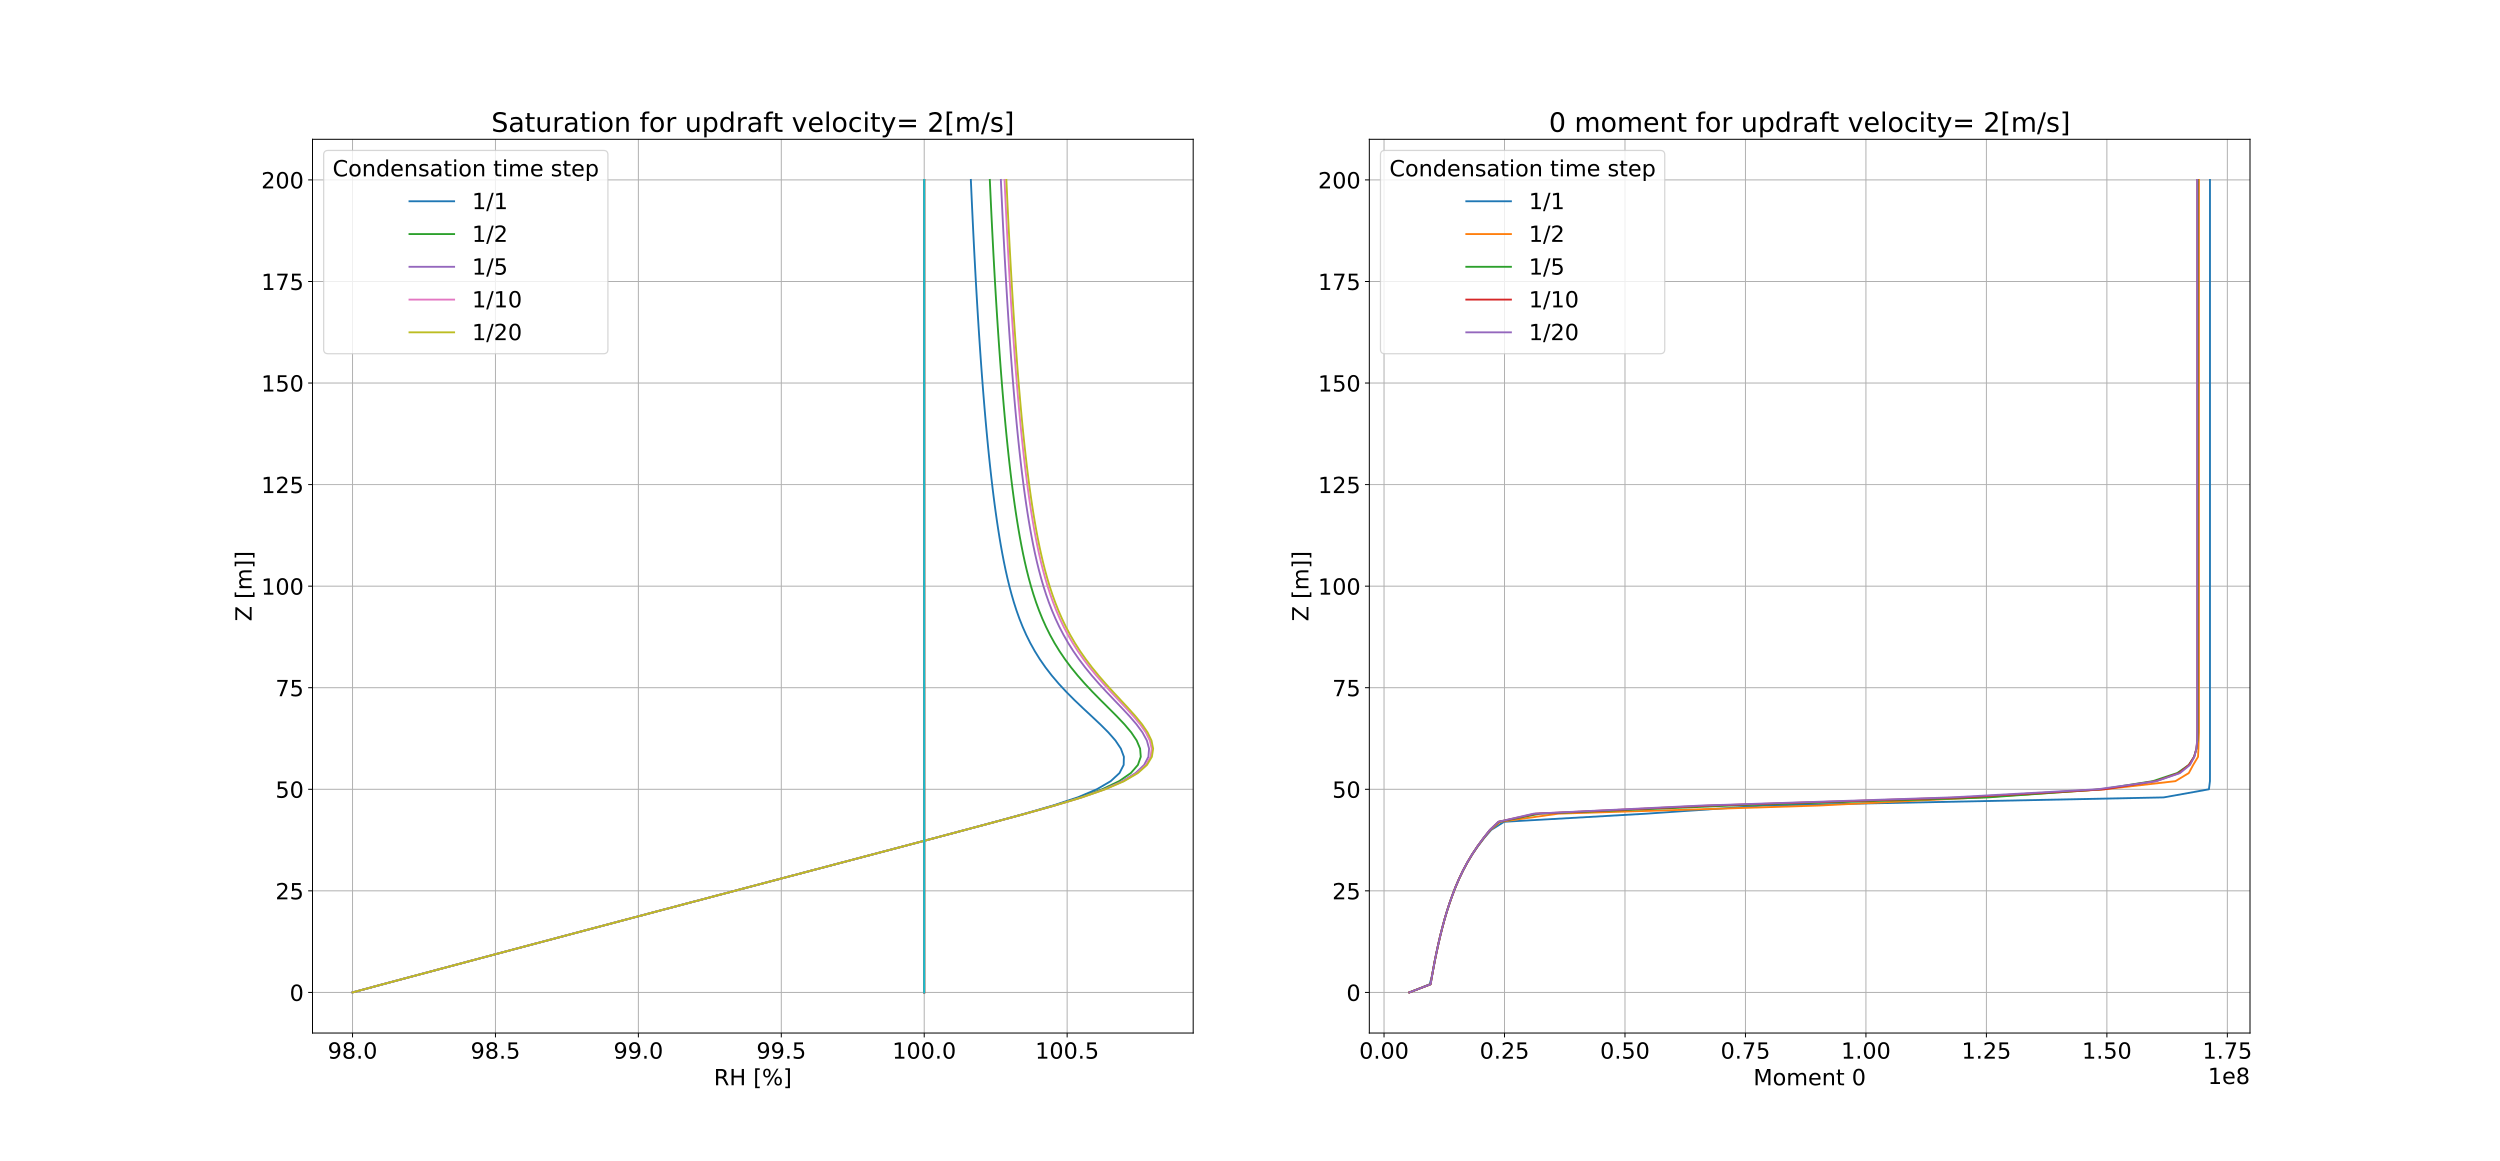 <?xml version="1.0" encoding="utf-8" standalone="no"?>
<!DOCTYPE svg PUBLIC "-//W3C//DTD SVG 1.1//EN"
  "http://www.w3.org/Graphics/SVG/1.1/DTD/svg11.dtd">
<!-- Created with matplotlib (http://matplotlib.org/) -->
<svg height="936pt" version="1.1" viewBox="0 0 2016 936" width="2016pt" xmlns="http://www.w3.org/2000/svg" xmlns:xlink="http://www.w3.org/1999/xlink">
 <defs>
  <style type="text/css">
*{stroke-linecap:butt;stroke-linejoin:round;}
  </style>
 </defs>
 <g id="figure_1">
  <g id="patch_1">
   <path d="M 0 936 
L 2016 936 
L 2016 0 
L 0 0 
z
" style="fill:#ffffff;"/>
  </g>
  <g id="axes_1">
   <g id="patch_2">
    <path d="M 252 833.04 
L 962.182 833.04 
L 962.182 112.32 
L 252 112.32 
z
" style="fill:#ffffff;"/>
   </g>
   <g id="matplotlib.axis_1">
    <g id="xtick_1">
     <g id="line2d_1">
      <path clip-path="url(#p8c19c96e42)" d="M 284.281 833.04 
L 284.281 112.32 
" style="fill:none;stroke:#b0b0b0;stroke-linecap:square;stroke-width:0.8;"/>
     </g>
     <g id="line2d_2">
      <defs>
       <path d="M 0 0 
L 0 3.5 
" id="m971483de22" style="stroke:#000000;stroke-width:0.8;"/>
      </defs>
      <g>
       <use style="stroke:#000000;stroke-width:0.8;" x="284.281" xlink:href="#m971483de22" y="833.04"/>
      </g>
     </g>
     <g id="text_1">
      <!-- 98.0 -->
      <defs>
       <path d="M 10.984 1.516 
L 10.984 10.5 
Q 14.703 8.734 18.5 7.812 
Q 22.312 6.891 25.984 6.891 
Q 35.75 6.891 40.891 13.453 
Q 46.047 20.016 46.781 33.406 
Q 43.953 29.203 39.594 26.953 
Q 35.25 24.703 29.984 24.703 
Q 19.047 24.703 12.672 31.312 
Q 6.297 37.938 6.297 49.422 
Q 6.297 60.641 12.938 67.422 
Q 19.578 74.219 30.609 74.219 
Q 43.266 74.219 49.922 64.516 
Q 56.594 54.828 56.594 36.375 
Q 56.594 19.141 48.406 8.859 
Q 40.234 -1.422 26.422 -1.422 
Q 22.703 -1.422 18.891 -0.688 
Q 15.094 0.047 10.984 1.516 
z
M 30.609 32.422 
Q 37.25 32.422 41.125 36.953 
Q 45.016 41.5 45.016 49.422 
Q 45.016 57.281 41.125 61.844 
Q 37.25 66.406 30.609 66.406 
Q 23.969 66.406 20.094 61.844 
Q 16.219 57.281 16.219 49.422 
Q 16.219 41.5 20.094 36.953 
Q 23.969 32.422 30.609 32.422 
z
" id="DejaVuSans-39"/>
       <path d="M 31.781 34.625 
Q 24.75 34.625 20.719 30.859 
Q 16.703 27.094 16.703 20.516 
Q 16.703 13.922 20.719 10.156 
Q 24.75 6.391 31.781 6.391 
Q 38.812 6.391 42.859 10.172 
Q 46.922 13.969 46.922 20.516 
Q 46.922 27.094 42.891 30.859 
Q 38.875 34.625 31.781 34.625 
z
M 21.922 38.812 
Q 15.578 40.375 12.031 44.719 
Q 8.5 49.078 8.5 55.328 
Q 8.5 64.062 14.719 69.141 
Q 20.953 74.219 31.781 74.219 
Q 42.672 74.219 48.875 69.141 
Q 55.078 64.062 55.078 55.328 
Q 55.078 49.078 51.531 44.719 
Q 48 40.375 41.703 38.812 
Q 48.828 37.156 52.797 32.312 
Q 56.781 27.484 56.781 20.516 
Q 56.781 9.906 50.312 4.234 
Q 43.844 -1.422 31.781 -1.422 
Q 19.734 -1.422 13.25 4.234 
Q 6.781 9.906 6.781 20.516 
Q 6.781 27.484 10.781 32.312 
Q 14.797 37.156 21.922 38.812 
z
M 18.312 54.391 
Q 18.312 48.734 21.844 45.562 
Q 25.391 42.391 31.781 42.391 
Q 38.141 42.391 41.719 45.562 
Q 45.312 48.734 45.312 54.391 
Q 45.312 60.062 41.719 63.234 
Q 38.141 66.406 31.781 66.406 
Q 25.391 66.406 21.844 63.234 
Q 18.312 60.062 18.312 54.391 
z
" id="DejaVuSans-38"/>
       <path d="M 10.688 12.406 
L 21 12.406 
L 21 0 
L 10.688 0 
z
" id="DejaVuSans-2e"/>
       <path d="M 31.781 66.406 
Q 24.172 66.406 20.328 58.906 
Q 16.5 51.422 16.5 36.375 
Q 16.5 21.391 20.328 13.891 
Q 24.172 6.391 31.781 6.391 
Q 39.453 6.391 43.281 13.891 
Q 47.125 21.391 47.125 36.375 
Q 47.125 51.422 43.281 58.906 
Q 39.453 66.406 31.781 66.406 
z
M 31.781 74.219 
Q 44.047 74.219 50.516 64.516 
Q 56.984 54.828 56.984 36.375 
Q 56.984 17.969 50.516 8.266 
Q 44.047 -1.422 31.781 -1.422 
Q 19.531 -1.422 13.062 8.266 
Q 6.594 17.969 6.594 36.375 
Q 6.594 54.828 13.062 64.516 
Q 19.531 74.219 31.781 74.219 
z
" id="DejaVuSans-30"/>
      </defs>
      <g transform="translate(264.242 853.717)scale(0.18 -0.18)">
       <use xlink:href="#DejaVuSans-39"/>
       <use x="63.623" xlink:href="#DejaVuSans-38"/>
       <use x="127.246" xlink:href="#DejaVuSans-2e"/>
       <use x="159.033" xlink:href="#DejaVuSans-30"/>
      </g>
     </g>
    </g>
    <g id="xtick_2">
     <g id="line2d_3">
      <path clip-path="url(#p8c19c96e42)" d="M 399.533 833.04 
L 399.533 112.32 
" style="fill:none;stroke:#b0b0b0;stroke-linecap:square;stroke-width:0.8;"/>
     </g>
     <g id="line2d_4">
      <g>
       <use style="stroke:#000000;stroke-width:0.8;" x="399.533" xlink:href="#m971483de22" y="833.04"/>
      </g>
     </g>
     <g id="text_2">
      <!-- 98.5 -->
      <defs>
       <path d="M 10.797 72.906 
L 49.516 72.906 
L 49.516 64.594 
L 19.828 64.594 
L 19.828 46.734 
Q 21.969 47.469 24.109 47.828 
Q 26.266 48.188 28.422 48.188 
Q 40.625 48.188 47.75 41.5 
Q 54.891 34.812 54.891 23.391 
Q 54.891 11.625 47.562 5.094 
Q 40.234 -1.422 26.906 -1.422 
Q 22.312 -1.422 17.547 -0.641 
Q 12.797 0.141 7.719 1.703 
L 7.719 11.625 
Q 12.109 9.234 16.797 8.062 
Q 21.484 6.891 26.703 6.891 
Q 35.156 6.891 40.078 11.328 
Q 45.016 15.766 45.016 23.391 
Q 45.016 31 40.078 35.438 
Q 35.156 39.891 26.703 39.891 
Q 22.75 39.891 18.812 39.016 
Q 14.891 38.141 10.797 36.281 
z
" id="DejaVuSans-35"/>
      </defs>
      <g transform="translate(379.494 853.717)scale(0.18 -0.18)">
       <use xlink:href="#DejaVuSans-39"/>
       <use x="63.623" xlink:href="#DejaVuSans-38"/>
       <use x="127.246" xlink:href="#DejaVuSans-2e"/>
       <use x="159.033" xlink:href="#DejaVuSans-35"/>
      </g>
     </g>
    </g>
    <g id="xtick_3">
     <g id="line2d_5">
      <path clip-path="url(#p8c19c96e42)" d="M 514.786 833.04 
L 514.786 112.32 
" style="fill:none;stroke:#b0b0b0;stroke-linecap:square;stroke-width:0.8;"/>
     </g>
     <g id="line2d_6">
      <g>
       <use style="stroke:#000000;stroke-width:0.8;" x="514.786" xlink:href="#m971483de22" y="833.04"/>
      </g>
     </g>
     <g id="text_3">
      <!-- 99.0 -->
      <g transform="translate(494.747 853.717)scale(0.18 -0.18)">
       <use xlink:href="#DejaVuSans-39"/>
       <use x="63.623" xlink:href="#DejaVuSans-39"/>
       <use x="127.246" xlink:href="#DejaVuSans-2e"/>
       <use x="159.033" xlink:href="#DejaVuSans-30"/>
      </g>
     </g>
    </g>
    <g id="xtick_4">
     <g id="line2d_7">
      <path clip-path="url(#p8c19c96e42)" d="M 630.038 833.04 
L 630.038 112.32 
" style="fill:none;stroke:#b0b0b0;stroke-linecap:square;stroke-width:0.8;"/>
     </g>
     <g id="line2d_8">
      <g>
       <use style="stroke:#000000;stroke-width:0.8;" x="630.038" xlink:href="#m971483de22" y="833.04"/>
      </g>
     </g>
     <g id="text_4">
      <!-- 99.5 -->
      <g transform="translate(609.999 853.717)scale(0.18 -0.18)">
       <use xlink:href="#DejaVuSans-39"/>
       <use x="63.623" xlink:href="#DejaVuSans-39"/>
       <use x="127.246" xlink:href="#DejaVuSans-2e"/>
       <use x="159.033" xlink:href="#DejaVuSans-35"/>
      </g>
     </g>
    </g>
    <g id="xtick_5">
     <g id="line2d_9">
      <path clip-path="url(#p8c19c96e42)" d="M 745.29 833.04 
L 745.29 112.32 
" style="fill:none;stroke:#b0b0b0;stroke-linecap:square;stroke-width:0.8;"/>
     </g>
     <g id="line2d_10">
      <g>
       <use style="stroke:#000000;stroke-width:0.8;" x="745.29" xlink:href="#m971483de22" y="833.04"/>
      </g>
     </g>
     <g id="text_5">
      <!-- 100.0 -->
      <defs>
       <path d="M 12.406 8.297 
L 28.516 8.297 
L 28.516 63.922 
L 10.984 60.406 
L 10.984 69.391 
L 28.422 72.906 
L 38.281 72.906 
L 38.281 8.297 
L 54.391 8.297 
L 54.391 0 
L 12.406 0 
z
" id="DejaVuSans-31"/>
      </defs>
      <g transform="translate(719.525 853.717)scale(0.18 -0.18)">
       <use xlink:href="#DejaVuSans-31"/>
       <use x="63.623" xlink:href="#DejaVuSans-30"/>
       <use x="127.246" xlink:href="#DejaVuSans-30"/>
       <use x="190.869" xlink:href="#DejaVuSans-2e"/>
       <use x="222.656" xlink:href="#DejaVuSans-30"/>
      </g>
     </g>
    </g>
    <g id="xtick_6">
     <g id="line2d_11">
      <path clip-path="url(#p8c19c96e42)" d="M 860.543 833.04 
L 860.543 112.32 
" style="fill:none;stroke:#b0b0b0;stroke-linecap:square;stroke-width:0.8;"/>
     </g>
     <g id="line2d_12">
      <g>
       <use style="stroke:#000000;stroke-width:0.8;" x="860.543" xlink:href="#m971483de22" y="833.04"/>
      </g>
     </g>
     <g id="text_6">
      <!-- 100.5 -->
      <g transform="translate(834.777 853.717)scale(0.18 -0.18)">
       <use xlink:href="#DejaVuSans-31"/>
       <use x="63.623" xlink:href="#DejaVuSans-30"/>
       <use x="127.246" xlink:href="#DejaVuSans-30"/>
       <use x="190.869" xlink:href="#DejaVuSans-2e"/>
       <use x="222.656" xlink:href="#DejaVuSans-35"/>
      </g>
     </g>
    </g>
    <g id="text_7">
     <!-- RH [%] -->
     <defs>
      <path d="M 44.391 34.188 
Q 47.562 33.109 50.562 29.594 
Q 53.562 26.078 56.594 19.922 
L 66.609 0 
L 56 0 
L 46.688 18.703 
Q 43.062 26.031 39.672 28.422 
Q 36.281 30.812 30.422 30.812 
L 19.672 30.812 
L 19.672 0 
L 9.812 0 
L 9.812 72.906 
L 32.078 72.906 
Q 44.578 72.906 50.734 67.672 
Q 56.891 62.453 56.891 51.906 
Q 56.891 45.016 53.688 40.469 
Q 50.484 35.938 44.391 34.188 
z
M 19.672 64.797 
L 19.672 38.922 
L 32.078 38.922 
Q 39.203 38.922 42.844 42.219 
Q 46.484 45.516 46.484 51.906 
Q 46.484 58.297 42.844 61.547 
Q 39.203 64.797 32.078 64.797 
z
" id="DejaVuSans-52"/>
      <path d="M 9.812 72.906 
L 19.672 72.906 
L 19.672 43.016 
L 55.516 43.016 
L 55.516 72.906 
L 65.375 72.906 
L 65.375 0 
L 55.516 0 
L 55.516 34.719 
L 19.672 34.719 
L 19.672 0 
L 9.812 0 
z
" id="DejaVuSans-48"/>
      <path id="DejaVuSans-20"/>
      <path d="M 8.594 75.984 
L 29.297 75.984 
L 29.297 69 
L 17.578 69 
L 17.578 -6.203 
L 29.297 -6.203 
L 29.297 -13.188 
L 8.594 -13.188 
z
" id="DejaVuSans-5b"/>
      <path d="M 72.703 32.078 
Q 68.453 32.078 66.031 28.469 
Q 63.625 24.859 63.625 18.406 
Q 63.625 12.062 66.031 8.422 
Q 68.453 4.781 72.703 4.781 
Q 76.859 4.781 79.266 8.422 
Q 81.688 12.062 81.688 18.406 
Q 81.688 24.812 79.266 28.438 
Q 76.859 32.078 72.703 32.078 
z
M 72.703 38.281 
Q 80.422 38.281 84.953 32.906 
Q 89.5 27.547 89.5 18.406 
Q 89.5 9.281 84.938 3.922 
Q 80.375 -1.422 72.703 -1.422 
Q 64.891 -1.422 60.344 3.922 
Q 55.812 9.281 55.812 18.406 
Q 55.812 27.594 60.375 32.938 
Q 64.938 38.281 72.703 38.281 
z
M 22.312 68.016 
Q 18.109 68.016 15.688 64.375 
Q 13.281 60.75 13.281 54.391 
Q 13.281 47.953 15.672 44.328 
Q 18.062 40.719 22.312 40.719 
Q 26.562 40.719 28.969 44.328 
Q 31.391 47.953 31.391 54.391 
Q 31.391 60.688 28.953 64.344 
Q 26.516 68.016 22.312 68.016 
z
M 66.406 74.219 
L 74.219 74.219 
L 28.609 -1.422 
L 20.797 -1.422 
z
M 22.312 74.219 
Q 30.031 74.219 34.609 68.875 
Q 39.203 63.531 39.203 54.391 
Q 39.203 45.172 34.641 39.844 
Q 30.078 34.516 22.312 34.516 
Q 14.547 34.516 10.031 39.859 
Q 5.516 45.219 5.516 54.391 
Q 5.516 63.484 10.047 68.844 
Q 14.594 74.219 22.312 74.219 
z
" id="DejaVuSans-25"/>
      <path d="M 30.422 75.984 
L 30.422 -13.188 
L 9.719 -13.188 
L 9.719 -6.203 
L 21.391 -6.203 
L 21.391 69 
L 9.719 69 
L 9.719 75.984 
z
" id="DejaVuSans-5d"/>
     </defs>
     <g transform="translate(575.635 875.138)scale(0.18 -0.18)">
      <use xlink:href="#DejaVuSans-52"/>
      <use x="69.482" xlink:href="#DejaVuSans-48"/>
      <use x="144.678" xlink:href="#DejaVuSans-20"/>
      <use x="176.465" xlink:href="#DejaVuSans-5b"/>
      <use x="215.479" xlink:href="#DejaVuSans-25"/>
      <use x="310.498" xlink:href="#DejaVuSans-5d"/>
     </g>
    </g>
   </g>
   <g id="matplotlib.axis_2">
    <g id="ytick_1">
     <g id="line2d_13">
      <path clip-path="url(#p8c19c96e42)" d="M 252 800.28 
L 962.182 800.28 
" style="fill:none;stroke:#b0b0b0;stroke-linecap:square;stroke-width:0.8;"/>
     </g>
     <g id="line2d_14">
      <defs>
       <path d="M 0 0 
L -3.5 0 
" id="m6a433e8d80" style="stroke:#000000;stroke-width:0.8;"/>
      </defs>
      <g>
       <use style="stroke:#000000;stroke-width:0.8;" x="252" xlink:href="#m6a433e8d80" y="800.28"/>
      </g>
     </g>
     <g id="text_8">
      <!-- 0 -->
      <g transform="translate(233.548 807.119)scale(0.18 -0.18)">
       <use xlink:href="#DejaVuSans-30"/>
      </g>
     </g>
    </g>
    <g id="ytick_2">
     <g id="line2d_15">
      <path clip-path="url(#p8c19c96e42)" d="M 252 718.38 
L 962.182 718.38 
" style="fill:none;stroke:#b0b0b0;stroke-linecap:square;stroke-width:0.8;"/>
     </g>
     <g id="line2d_16">
      <g>
       <use style="stroke:#000000;stroke-width:0.8;" x="252" xlink:href="#m6a433e8d80" y="718.38"/>
      </g>
     </g>
     <g id="text_9">
      <!-- 25 -->
      <defs>
       <path d="M 19.188 8.297 
L 53.609 8.297 
L 53.609 0 
L 7.328 0 
L 7.328 8.297 
Q 12.938 14.109 22.625 23.891 
Q 32.328 33.688 34.812 36.531 
Q 39.547 41.844 41.422 45.531 
Q 43.312 49.219 43.312 52.781 
Q 43.312 58.594 39.234 62.25 
Q 35.156 65.922 28.609 65.922 
Q 23.969 65.922 18.812 64.312 
Q 13.672 62.703 7.812 59.422 
L 7.812 69.391 
Q 13.766 71.781 18.938 73 
Q 24.125 74.219 28.422 74.219 
Q 39.75 74.219 46.484 68.547 
Q 53.219 62.891 53.219 53.422 
Q 53.219 48.922 51.531 44.891 
Q 49.859 40.875 45.406 35.406 
Q 44.188 33.984 37.641 27.219 
Q 31.109 20.453 19.188 8.297 
z
" id="DejaVuSans-32"/>
      </defs>
      <g transform="translate(222.095 725.219)scale(0.18 -0.18)">
       <use xlink:href="#DejaVuSans-32"/>
       <use x="63.623" xlink:href="#DejaVuSans-35"/>
      </g>
     </g>
    </g>
    <g id="ytick_3">
     <g id="line2d_17">
      <path clip-path="url(#p8c19c96e42)" d="M 252 636.48 
L 962.182 636.48 
" style="fill:none;stroke:#b0b0b0;stroke-linecap:square;stroke-width:0.8;"/>
     </g>
     <g id="line2d_18">
      <g>
       <use style="stroke:#000000;stroke-width:0.8;" x="252" xlink:href="#m6a433e8d80" y="636.48"/>
      </g>
     </g>
     <g id="text_10">
      <!-- 50 -->
      <g transform="translate(222.095 643.319)scale(0.18 -0.18)">
       <use xlink:href="#DejaVuSans-35"/>
       <use x="63.623" xlink:href="#DejaVuSans-30"/>
      </g>
     </g>
    </g>
    <g id="ytick_4">
     <g id="line2d_19">
      <path clip-path="url(#p8c19c96e42)" d="M 252 554.58 
L 962.182 554.58 
" style="fill:none;stroke:#b0b0b0;stroke-linecap:square;stroke-width:0.8;"/>
     </g>
     <g id="line2d_20">
      <g>
       <use style="stroke:#000000;stroke-width:0.8;" x="252" xlink:href="#m6a433e8d80" y="554.58"/>
      </g>
     </g>
     <g id="text_11">
      <!-- 75 -->
      <defs>
       <path d="M 8.203 72.906 
L 55.078 72.906 
L 55.078 68.703 
L 28.609 0 
L 18.312 0 
L 43.219 64.594 
L 8.203 64.594 
z
" id="DejaVuSans-37"/>
      </defs>
      <g transform="translate(222.095 561.419)scale(0.18 -0.18)">
       <use xlink:href="#DejaVuSans-37"/>
       <use x="63.623" xlink:href="#DejaVuSans-35"/>
      </g>
     </g>
    </g>
    <g id="ytick_5">
     <g id="line2d_21">
      <path clip-path="url(#p8c19c96e42)" d="M 252 472.68 
L 962.182 472.68 
" style="fill:none;stroke:#b0b0b0;stroke-linecap:square;stroke-width:0.8;"/>
     </g>
     <g id="line2d_22">
      <g>
       <use style="stroke:#000000;stroke-width:0.8;" x="252" xlink:href="#m6a433e8d80" y="472.68"/>
      </g>
     </g>
     <g id="text_12">
      <!-- 100 -->
      <g transform="translate(210.643 479.519)scale(0.18 -0.18)">
       <use xlink:href="#DejaVuSans-31"/>
       <use x="63.623" xlink:href="#DejaVuSans-30"/>
       <use x="127.246" xlink:href="#DejaVuSans-30"/>
      </g>
     </g>
    </g>
    <g id="ytick_6">
     <g id="line2d_23">
      <path clip-path="url(#p8c19c96e42)" d="M 252 390.78 
L 962.182 390.78 
" style="fill:none;stroke:#b0b0b0;stroke-linecap:square;stroke-width:0.8;"/>
     </g>
     <g id="line2d_24">
      <g>
       <use style="stroke:#000000;stroke-width:0.8;" x="252" xlink:href="#m6a433e8d80" y="390.78"/>
      </g>
     </g>
     <g id="text_13">
      <!-- 125 -->
      <g transform="translate(210.643 397.619)scale(0.18 -0.18)">
       <use xlink:href="#DejaVuSans-31"/>
       <use x="63.623" xlink:href="#DejaVuSans-32"/>
       <use x="127.246" xlink:href="#DejaVuSans-35"/>
      </g>
     </g>
    </g>
    <g id="ytick_7">
     <g id="line2d_25">
      <path clip-path="url(#p8c19c96e42)" d="M 252 308.88 
L 962.182 308.88 
" style="fill:none;stroke:#b0b0b0;stroke-linecap:square;stroke-width:0.8;"/>
     </g>
     <g id="line2d_26">
      <g>
       <use style="stroke:#000000;stroke-width:0.8;" x="252" xlink:href="#m6a433e8d80" y="308.88"/>
      </g>
     </g>
     <g id="text_14">
      <!-- 150 -->
      <g transform="translate(210.643 315.719)scale(0.18 -0.18)">
       <use xlink:href="#DejaVuSans-31"/>
       <use x="63.623" xlink:href="#DejaVuSans-35"/>
       <use x="127.246" xlink:href="#DejaVuSans-30"/>
      </g>
     </g>
    </g>
    <g id="ytick_8">
     <g id="line2d_27">
      <path clip-path="url(#p8c19c96e42)" d="M 252 226.98 
L 962.182 226.98 
" style="fill:none;stroke:#b0b0b0;stroke-linecap:square;stroke-width:0.8;"/>
     </g>
     <g id="line2d_28">
      <g>
       <use style="stroke:#000000;stroke-width:0.8;" x="252" xlink:href="#m6a433e8d80" y="226.98"/>
      </g>
     </g>
     <g id="text_15">
      <!-- 175 -->
      <g transform="translate(210.643 233.819)scale(0.18 -0.18)">
       <use xlink:href="#DejaVuSans-31"/>
       <use x="63.623" xlink:href="#DejaVuSans-37"/>
       <use x="127.246" xlink:href="#DejaVuSans-35"/>
      </g>
     </g>
    </g>
    <g id="ytick_9">
     <g id="line2d_29">
      <path clip-path="url(#p8c19c96e42)" d="M 252 145.08 
L 962.182 145.08 
" style="fill:none;stroke:#b0b0b0;stroke-linecap:square;stroke-width:0.8;"/>
     </g>
     <g id="line2d_30">
      <g>
       <use style="stroke:#000000;stroke-width:0.8;" x="252" xlink:href="#m6a433e8d80" y="145.08"/>
      </g>
     </g>
     <g id="text_16">
      <!-- 200 -->
      <g transform="translate(210.643 151.919)scale(0.18 -0.18)">
       <use xlink:href="#DejaVuSans-32"/>
       <use x="63.623" xlink:href="#DejaVuSans-30"/>
       <use x="127.246" xlink:href="#DejaVuSans-30"/>
      </g>
     </g>
    </g>
    <g id="text_17">
     <!-- Z [m]] -->
     <defs>
      <path d="M 5.609 72.906 
L 62.891 72.906 
L 62.891 65.375 
L 16.797 8.297 
L 64.016 8.297 
L 64.016 0 
L 4.5 0 
L 4.5 7.516 
L 50.594 64.594 
L 5.609 64.594 
z
" id="DejaVuSans-5a"/>
      <path d="M 52 44.188 
Q 55.375 50.25 60.062 53.125 
Q 64.75 56 71.094 56 
Q 79.641 56 84.281 50.016 
Q 88.922 44.047 88.922 33.016 
L 88.922 0 
L 79.891 0 
L 79.891 32.719 
Q 79.891 40.578 77.094 44.375 
Q 74.312 48.188 68.609 48.188 
Q 61.625 48.188 57.562 43.547 
Q 53.516 38.922 53.516 30.906 
L 53.516 0 
L 44.484 0 
L 44.484 32.719 
Q 44.484 40.625 41.703 44.406 
Q 38.922 48.188 33.109 48.188 
Q 26.219 48.188 22.156 43.531 
Q 18.109 38.875 18.109 30.906 
L 18.109 0 
L 9.078 0 
L 9.078 54.688 
L 18.109 54.688 
L 18.109 46.188 
Q 21.188 51.219 25.484 53.609 
Q 29.781 56 35.688 56 
Q 41.656 56 45.828 52.969 
Q 50 49.953 52 44.188 
z
" id="DejaVuSans-6d"/>
     </defs>
     <g transform="translate(202.899 501.006)rotate(-90)scale(0.18 -0.18)">
      <use xlink:href="#DejaVuSans-5a"/>
      <use x="68.506" xlink:href="#DejaVuSans-20"/>
      <use x="100.293" xlink:href="#DejaVuSans-5b"/>
      <use x="139.307" xlink:href="#DejaVuSans-6d"/>
      <use x="236.719" xlink:href="#DejaVuSans-5d"/>
      <use x="275.732" xlink:href="#DejaVuSans-5d"/>
     </g>
    </g>
   </g>
   <g id="line2d_31">
    <path clip-path="url(#p8c19c96e42)" d="M 284.281 800.28 
L 308.647 793.728 
L 333.163 787.176 
L 357.713 780.624 
L 382.295 774.072 
L 406.906 767.52 
L 431.546 760.968 
L 456.214 754.416 
L 480.909 747.864 
L 505.631 741.312 
L 530.378 734.76 
L 555.149 728.208 
L 579.942 721.656 
L 604.753 715.104 
L 629.579 708.552 
L 654.415 702 
L 679.25 695.448 
L 704.074 688.896 
L 728.865 682.344 
L 753.593 675.792 
L 778.206 669.24 
L 802.614 662.688 
L 826.475 656.136 
L 849.065 649.584 
L 868.968 643.032 
L 884.456 636.48 
L 895.667 629.928 
L 902.767 623.376 
L 906.135 616.824 
L 906.303 610.272 
L 903.884 603.72 
L 899.509 597.168 
L 893.773 590.616 
L 887.2 584.064 
L 880.223 577.512 
L 873.176 570.96 
L 866.308 564.408 
L 859.787 557.856 
L 853.715 551.304 
L 848.145 544.752 
L 843.09 538.2 
L 838.538 531.648 
L 834.459 525.096 
L 830.815 518.544 
L 827.562 511.992 
L 824.656 505.44 
L 822.053 498.888 
L 819.715 492.336 
L 817.606 485.784 
L 815.695 479.232 
L 813.954 472.68 
L 812.359 466.128 
L 810.89 459.576 
L 809.531 453.024 
L 808.267 446.472 
L 807.086 439.92 
L 805.977 433.368 
L 804.933 426.816 
L 803.946 420.264 
L 803.01 413.712 
L 802.12 407.16 
L 801.271 400.608 
L 800.461 394.056 
L 799.684 387.504 
L 798.94 380.952 
L 798.224 374.4 
L 797.536 367.848 
L 796.872 361.296 
L 796.233 354.744 
L 795.615 348.192 
L 795.017 341.64 
L 794.439 335.088 
L 793.879 328.536 
L 793.336 321.984 
L 792.809 315.432 
L 792.298 308.88 
L 791.801 302.328 
L 791.318 295.776 
L 790.848 289.224 
L 790.39 282.672 
L 789.945 276.12 
L 789.511 269.568 
L 789.087 263.016 
L 788.674 256.464 
L 788.271 249.912 
L 787.878 243.36 
L 787.493 236.808 
L 787.118 230.256 
L 786.75 223.704 
L 786.391 217.152 
L 786.04 210.6 
L 785.696 204.048 
L 785.359 197.496 
L 785.029 190.944 
L 784.706 184.392 
L 784.39 177.84 
L 784.079 171.288 
L 783.775 164.736 
L 783.476 158.184 
L 783.183 151.632 
L 782.896 145.08 
" style="fill:none;stroke:#1f77b4;stroke-linecap:square;stroke-width:1.5;"/>
   </g>
   <g id="line2d_32">
    <path clip-path="url(#p8c19c96e42)" d="M 745.29 800.28 
L 745.29 793.728 
L 745.29 787.176 
L 745.29 780.624 
L 745.29 774.072 
L 745.29 767.52 
L 745.29 760.968 
L 745.29 754.416 
L 745.29 747.864 
L 745.29 741.312 
L 745.29 734.76 
L 745.29 728.208 
L 745.29 721.656 
L 745.29 715.104 
L 745.29 708.552 
L 745.29 702 
L 745.29 695.448 
L 745.29 688.896 
L 745.29 682.344 
L 745.29 675.792 
L 745.29 669.24 
L 745.29 662.688 
L 745.29 656.136 
L 745.29 649.584 
L 745.29 643.032 
L 745.29 636.48 
L 745.29 629.928 
L 745.29 623.376 
L 745.29 616.824 
L 745.29 610.272 
L 745.29 603.72 
L 745.29 597.168 
L 745.29 590.616 
L 745.29 584.064 
L 745.29 577.512 
L 745.29 570.96 
L 745.29 564.408 
L 745.29 557.856 
L 745.29 551.304 
L 745.29 544.752 
L 745.29 538.2 
L 745.29 531.648 
L 745.29 525.096 
L 745.29 518.544 
L 745.29 511.992 
L 745.29 505.44 
L 745.29 498.888 
L 745.29 492.336 
L 745.29 485.784 
L 745.29 479.232 
L 745.29 472.68 
L 745.29 466.128 
L 745.29 459.576 
L 745.29 453.024 
L 745.29 446.472 
L 745.29 439.92 
L 745.29 433.368 
L 745.29 426.816 
L 745.29 420.264 
L 745.29 413.712 
L 745.29 407.16 
L 745.29 400.608 
L 745.29 394.056 
L 745.29 387.504 
L 745.29 380.952 
L 745.29 374.4 
L 745.29 367.848 
L 745.29 361.296 
L 745.29 354.744 
L 745.29 348.192 
L 745.29 341.64 
L 745.29 335.088 
L 745.29 328.536 
L 745.29 321.984 
L 745.29 315.432 
L 745.29 308.88 
L 745.29 302.328 
L 745.29 295.776 
L 745.29 289.224 
L 745.29 282.672 
L 745.29 276.12 
L 745.29 269.568 
L 745.29 263.016 
L 745.29 256.464 
L 745.29 249.912 
L 745.29 243.36 
L 745.29 236.808 
L 745.29 230.256 
L 745.29 223.704 
L 745.29 217.152 
L 745.29 210.6 
L 745.29 204.048 
L 745.29 197.496 
L 745.29 190.944 
L 745.29 184.392 
L 745.29 177.84 
L 745.29 171.288 
L 745.29 164.736 
L 745.29 158.184 
L 745.29 151.632 
L 745.29 145.08 
" style="fill:none;stroke:#ff7f0e;stroke-linecap:square;stroke-width:1.5;"/>
   </g>
   <g id="line2d_33">
    <path clip-path="url(#p8c19c96e42)" d="M 284.281 800.28 
L 308.632 793.728 
L 333.16 787.176 
L 357.711 780.624 
L 382.294 774.072 
L 406.905 767.52 
L 431.546 760.968 
L 456.214 754.416 
L 480.91 747.864 
L 505.632 741.312 
L 530.379 734.76 
L 555.15 728.208 
L 579.943 721.656 
L 604.756 715.104 
L 629.583 708.552 
L 654.42 702 
L 679.259 695.448 
L 704.087 688.896 
L 728.887 682.344 
L 753.629 675.792 
L 778.269 669.24 
L 802.729 662.688 
L 826.826 656.136 
L 849.954 649.584 
L 871.043 643.032 
L 888.787 636.48 
L 902.434 629.928 
L 911.936 623.376 
L 917.614 616.824 
L 919.91 610.272 
L 919.384 603.72 
L 916.638 597.168 
L 912.241 590.616 
L 906.712 584.064 
L 900.496 577.512 
L 893.953 570.96 
L 887.361 564.408 
L 880.924 557.856 
L 874.783 551.304 
L 869.026 544.752 
L 863.7 538.2 
L 858.821 531.648 
L 854.384 525.096 
L 850.369 518.544 
L 846.747 511.992 
L 843.484 505.44 
L 840.546 498.888 
L 837.896 492.336 
L 835.502 485.784 
L 833.332 479.232 
L 831.358 472.68 
L 829.556 466.128 
L 827.904 459.576 
L 826.383 453.024 
L 824.975 446.472 
L 823.667 439.92 
L 822.447 433.368 
L 821.303 426.816 
L 820.229 420.264 
L 819.215 413.712 
L 818.255 407.16 
L 817.344 400.608 
L 816.477 394.056 
L 815.649 387.504 
L 814.859 380.952 
L 814.101 374.4 
L 813.374 367.848 
L 812.675 361.296 
L 812.002 354.744 
L 811.353 348.192 
L 810.728 341.64 
L 810.123 335.088 
L 809.538 328.536 
L 808.972 321.984 
L 808.423 315.432 
L 807.891 308.88 
L 807.374 302.328 
L 806.873 295.776 
L 806.385 289.224 
L 805.911 282.672 
L 805.449 276.12 
L 805 269.568 
L 804.562 263.016 
L 804.135 256.464 
L 803.719 249.912 
L 803.313 243.36 
L 802.916 236.808 
L 802.529 230.256 
L 802.151 223.704 
L 801.781 217.152 
L 801.419 210.6 
L 801.065 204.048 
L 800.719 197.496 
L 800.38 190.944 
L 800.048 184.392 
L 799.723 177.84 
L 799.405 171.288 
L 799.092 164.736 
L 798.786 158.184 
L 798.486 151.632 
L 798.191 145.08 
" style="fill:none;stroke:#2ca02c;stroke-linecap:square;stroke-width:1.5;"/>
   </g>
   <g id="line2d_34">
    <path clip-path="url(#p8c19c96e42)" d="M 745.29 800.28 
L 745.29 793.728 
L 745.29 787.176 
L 745.29 780.624 
L 745.29 774.072 
L 745.29 767.52 
L 745.29 760.968 
L 745.29 754.416 
L 745.29 747.864 
L 745.29 741.312 
L 745.29 734.76 
L 745.29 728.208 
L 745.29 721.656 
L 745.29 715.104 
L 745.29 708.552 
L 745.29 702 
L 745.29 695.448 
L 745.29 688.896 
L 745.29 682.344 
L 745.29 675.792 
L 745.29 669.24 
L 745.29 662.688 
L 745.29 656.136 
L 745.29 649.584 
L 745.29 643.032 
L 745.29 636.48 
L 745.29 629.928 
L 745.29 623.376 
L 745.29 616.824 
L 745.29 610.272 
L 745.29 603.72 
L 745.29 597.168 
L 745.29 590.616 
L 745.29 584.064 
L 745.29 577.512 
L 745.29 570.96 
L 745.29 564.408 
L 745.29 557.856 
L 745.29 551.304 
L 745.29 544.752 
L 745.29 538.2 
L 745.29 531.648 
L 745.29 525.096 
L 745.29 518.544 
L 745.29 511.992 
L 745.29 505.44 
L 745.29 498.888 
L 745.29 492.336 
L 745.29 485.784 
L 745.29 479.232 
L 745.29 472.68 
L 745.29 466.128 
L 745.29 459.576 
L 745.29 453.024 
L 745.29 446.472 
L 745.29 439.92 
L 745.29 433.368 
L 745.29 426.816 
L 745.29 420.264 
L 745.29 413.712 
L 745.29 407.16 
L 745.29 400.608 
L 745.29 394.056 
L 745.29 387.504 
L 745.29 380.952 
L 745.29 374.4 
L 745.29 367.848 
L 745.29 361.296 
L 745.29 354.744 
L 745.29 348.192 
L 745.29 341.64 
L 745.29 335.088 
L 745.29 328.536 
L 745.29 321.984 
L 745.29 315.432 
L 745.29 308.88 
L 745.29 302.328 
L 745.29 295.776 
L 745.29 289.224 
L 745.29 282.672 
L 745.29 276.12 
L 745.29 269.568 
L 745.29 263.016 
L 745.29 256.464 
L 745.29 249.912 
L 745.29 243.36 
L 745.29 236.808 
L 745.29 230.256 
L 745.29 223.704 
L 745.29 217.152 
L 745.29 210.6 
L 745.29 204.048 
L 745.29 197.496 
L 745.29 190.944 
L 745.29 184.392 
L 745.29 177.84 
L 745.29 171.288 
L 745.29 164.736 
L 745.29 158.184 
L 745.29 151.632 
L 745.29 145.08 
" style="fill:none;stroke:#d62728;stroke-linecap:square;stroke-width:1.5;"/>
   </g>
   <g id="line2d_35">
    <path clip-path="url(#p8c19c96e42)" d="M 284.281 800.28 
L 308.623 793.728 
L 333.158 787.176 
L 357.711 780.624 
L 382.293 774.072 
L 406.905 767.52 
L 431.545 760.968 
L 456.214 754.416 
L 480.91 747.864 
L 505.632 741.312 
L 530.38 734.76 
L 555.151 728.208 
L 579.944 721.656 
L 604.757 715.104 
L 629.585 708.552 
L 654.423 702 
L 679.264 695.448 
L 704.095 688.896 
L 728.899 682.344 
L 753.65 675.792 
L 778.304 669.24 
L 802.792 662.688 
L 826.966 656.136 
L 850.371 649.584 
L 871.92 643.032 
L 890.395 636.48 
L 905.072 629.928 
L 915.756 623.376 
L 922.622 616.824 
L 926.07 610.272 
L 926.62 603.72 
L 924.838 597.168 
L 921.281 590.616 
L 916.458 584.064 
L 910.809 577.512 
L 904.701 570.96 
L 898.419 564.408 
L 892.184 557.856 
L 886.149 551.304 
L 880.421 544.752 
L 875.062 538.2 
L 870.104 531.648 
L 865.555 525.096 
L 861.406 518.544 
L 857.638 511.992 
L 854.224 505.44 
L 851.134 498.888 
L 848.338 492.336 
L 845.804 485.784 
L 843.504 479.232 
L 841.41 472.68 
L 839.499 466.128 
L 837.747 459.576 
L 836.135 453.024 
L 834.647 446.472 
L 833.268 439.92 
L 831.983 433.368 
L 830.784 426.816 
L 829.658 420.264 
L 828.599 413.712 
L 827.599 407.16 
L 826.652 400.608 
L 825.753 394.056 
L 824.897 387.504 
L 824.08 380.952 
L 823.298 374.4 
L 822.55 367.848 
L 821.831 361.296 
L 821.141 354.744 
L 820.476 348.192 
L 819.835 341.64 
L 819.216 335.088 
L 818.618 328.536 
L 818.04 321.984 
L 817.48 315.432 
L 816.937 308.88 
L 816.411 302.328 
L 815.9 295.776 
L 815.404 289.224 
L 814.921 282.672 
L 814.452 276.12 
L 813.996 269.568 
L 813.551 263.016 
L 813.117 256.464 
L 812.695 249.912 
L 812.283 243.36 
L 811.881 236.808 
L 811.488 230.256 
L 811.104 223.704 
L 810.73 217.152 
L 810.363 210.6 
L 810.005 204.048 
L 809.655 197.496 
L 809.312 190.944 
L 808.976 184.392 
L 808.647 177.84 
L 808.325 171.288 
L 808.009 164.736 
L 807.699 158.184 
L 807.396 151.632 
L 807.098 145.08 
" style="fill:none;stroke:#9467bd;stroke-linecap:square;stroke-width:1.5;"/>
   </g>
   <g id="line2d_36">
    <path clip-path="url(#p8c19c96e42)" d="M 745.29 800.28 
L 745.29 793.728 
L 745.29 787.176 
L 745.29 780.624 
L 745.29 774.072 
L 745.29 767.52 
L 745.29 760.968 
L 745.29 754.416 
L 745.29 747.864 
L 745.29 741.312 
L 745.29 734.76 
L 745.29 728.208 
L 745.29 721.656 
L 745.29 715.104 
L 745.29 708.552 
L 745.29 702 
L 745.29 695.448 
L 745.29 688.896 
L 745.29 682.344 
L 745.29 675.792 
L 745.29 669.24 
L 745.29 662.688 
L 745.29 656.136 
L 745.29 649.584 
L 745.29 643.032 
L 745.29 636.48 
L 745.29 629.928 
L 745.29 623.376 
L 745.29 616.824 
L 745.29 610.272 
L 745.29 603.72 
L 745.29 597.168 
L 745.29 590.616 
L 745.29 584.064 
L 745.29 577.512 
L 745.29 570.96 
L 745.29 564.408 
L 745.29 557.856 
L 745.29 551.304 
L 745.29 544.752 
L 745.29 538.2 
L 745.29 531.648 
L 745.29 525.096 
L 745.29 518.544 
L 745.29 511.992 
L 745.29 505.44 
L 745.29 498.888 
L 745.29 492.336 
L 745.29 485.784 
L 745.29 479.232 
L 745.29 472.68 
L 745.29 466.128 
L 745.29 459.576 
L 745.29 453.024 
L 745.29 446.472 
L 745.29 439.92 
L 745.29 433.368 
L 745.29 426.816 
L 745.29 420.264 
L 745.29 413.712 
L 745.29 407.16 
L 745.29 400.608 
L 745.29 394.056 
L 745.29 387.504 
L 745.29 380.952 
L 745.29 374.4 
L 745.29 367.848 
L 745.29 361.296 
L 745.29 354.744 
L 745.29 348.192 
L 745.29 341.64 
L 745.29 335.088 
L 745.29 328.536 
L 745.29 321.984 
L 745.29 315.432 
L 745.29 308.88 
L 745.29 302.328 
L 745.29 295.776 
L 745.29 289.224 
L 745.29 282.672 
L 745.29 276.12 
L 745.29 269.568 
L 745.29 263.016 
L 745.29 256.464 
L 745.29 249.912 
L 745.29 243.36 
L 745.29 236.808 
L 745.29 230.256 
L 745.29 223.704 
L 745.29 217.152 
L 745.29 210.6 
L 745.29 204.048 
L 745.29 197.496 
L 745.29 190.944 
L 745.29 184.392 
L 745.29 177.84 
L 745.29 171.288 
L 745.29 164.736 
L 745.29 158.184 
L 745.29 151.632 
L 745.29 145.08 
" style="fill:none;stroke:#8c564b;stroke-linecap:square;stroke-width:1.5;"/>
   </g>
   <g id="line2d_37">
    <path clip-path="url(#p8c19c96e42)" d="M 284.281 800.28 
L 308.62 793.728 
L 333.157 787.176 
L 357.71 780.624 
L 382.293 774.072 
L 406.905 767.52 
L 431.545 760.968 
L 456.214 754.416 
L 480.91 747.864 
L 505.632 741.312 
L 530.38 734.76 
L 555.151 728.208 
L 579.945 721.656 
L 604.758 715.104 
L 629.586 708.552 
L 654.424 702 
L 679.265 695.448 
L 704.097 688.896 
L 728.903 682.344 
L 753.657 675.792 
L 778.316 669.24 
L 802.813 662.688 
L 827.008 656.136 
L 850.492 649.584 
L 872.249 643.032 
L 890.984 636.48 
L 905.926 629.928 
L 916.901 623.376 
L 924.078 616.824 
L 927.847 610.272 
L 928.715 603.72 
L 927.235 597.168 
L 923.956 590.616 
L 919.378 584.064 
L 913.939 577.512 
L 908.001 570.96 
L 901.853 564.408 
L 895.714 557.856 
L 889.745 551.304 
L 884.055 544.752 
L 878.712 538.2 
L 873.751 531.648 
L 869.186 525.096 
L 865.011 518.544 
L 861.209 511.992 
L 857.758 505.44 
L 854.628 498.888 
L 851.791 492.336 
L 849.218 485.784 
L 846.88 479.232 
L 844.75 472.68 
L 842.805 466.128 
L 841.022 459.576 
L 839.383 453.024 
L 837.869 446.472 
L 836.466 439.92 
L 835.161 433.368 
L 833.942 426.816 
L 832.8 420.264 
L 831.726 413.712 
L 830.713 407.16 
L 829.754 400.608 
L 828.844 394.056 
L 827.978 387.504 
L 827.152 380.952 
L 826.363 374.4 
L 825.607 367.848 
L 824.882 361.296 
L 824.185 354.744 
L 823.515 348.192 
L 822.869 341.64 
L 822.245 335.088 
L 821.643 328.536 
L 821.061 321.984 
L 820.497 315.432 
L 819.951 308.88 
L 819.421 302.328 
L 818.907 295.776 
L 818.408 289.224 
L 817.923 282.672 
L 817.451 276.12 
L 816.992 269.568 
L 816.545 263.016 
L 816.11 256.464 
L 815.685 249.912 
L 815.271 243.36 
L 814.867 236.808 
L 814.472 230.256 
L 814.087 223.704 
L 813.711 217.152 
L 813.343 210.6 
L 812.983 204.048 
L 812.631 197.496 
L 812.287 190.944 
L 811.95 184.392 
L 811.62 177.84 
L 811.296 171.288 
L 810.98 164.736 
L 810.669 158.184 
L 810.364 151.632 
L 810.066 145.08 
" style="fill:none;stroke:#e377c2;stroke-linecap:square;stroke-width:1.5;"/>
   </g>
   <g id="line2d_38">
    <path clip-path="url(#p8c19c96e42)" d="M 745.29 800.28 
L 745.29 793.728 
L 745.29 787.176 
L 745.29 780.624 
L 745.29 774.072 
L 745.29 767.52 
L 745.29 760.968 
L 745.29 754.416 
L 745.29 747.864 
L 745.29 741.312 
L 745.29 734.76 
L 745.29 728.208 
L 745.29 721.656 
L 745.29 715.104 
L 745.29 708.552 
L 745.29 702 
L 745.29 695.448 
L 745.29 688.896 
L 745.29 682.344 
L 745.29 675.792 
L 745.29 669.24 
L 745.29 662.688 
L 745.29 656.136 
L 745.29 649.584 
L 745.29 643.032 
L 745.29 636.48 
L 745.29 629.928 
L 745.29 623.376 
L 745.29 616.824 
L 745.29 610.272 
L 745.29 603.72 
L 745.29 597.168 
L 745.29 590.616 
L 745.29 584.064 
L 745.29 577.512 
L 745.29 570.96 
L 745.29 564.408 
L 745.29 557.856 
L 745.29 551.304 
L 745.29 544.752 
L 745.29 538.2 
L 745.29 531.648 
L 745.29 525.096 
L 745.29 518.544 
L 745.29 511.992 
L 745.29 505.44 
L 745.29 498.888 
L 745.29 492.336 
L 745.29 485.784 
L 745.29 479.232 
L 745.29 472.68 
L 745.29 466.128 
L 745.29 459.576 
L 745.29 453.024 
L 745.29 446.472 
L 745.29 439.92 
L 745.29 433.368 
L 745.29 426.816 
L 745.29 420.264 
L 745.29 413.712 
L 745.29 407.16 
L 745.29 400.608 
L 745.29 394.056 
L 745.29 387.504 
L 745.29 380.952 
L 745.29 374.4 
L 745.29 367.848 
L 745.29 361.296 
L 745.29 354.744 
L 745.29 348.192 
L 745.29 341.64 
L 745.29 335.088 
L 745.29 328.536 
L 745.29 321.984 
L 745.29 315.432 
L 745.29 308.88 
L 745.29 302.328 
L 745.29 295.776 
L 745.29 289.224 
L 745.29 282.672 
L 745.29 276.12 
L 745.29 269.568 
L 745.29 263.016 
L 745.29 256.464 
L 745.29 249.912 
L 745.29 243.36 
L 745.29 236.808 
L 745.29 230.256 
L 745.29 223.704 
L 745.29 217.152 
L 745.29 210.6 
L 745.29 204.048 
L 745.29 197.496 
L 745.29 190.944 
L 745.29 184.392 
L 745.29 177.84 
L 745.29 171.288 
L 745.29 164.736 
L 745.29 158.184 
L 745.29 151.632 
L 745.29 145.08 
" style="fill:none;stroke:#7f7f7f;stroke-linecap:square;stroke-width:1.5;"/>
   </g>
   <g id="line2d_39">
    <path clip-path="url(#p8c19c96e42)" d="M 284.281 800.28 
L 308.619 793.728 
L 333.157 787.176 
L 357.71 780.624 
L 382.293 774.072 
L 406.905 767.52 
L 431.545 760.968 
L 456.214 754.416 
L 480.91 747.864 
L 505.632 741.312 
L 530.38 734.76 
L 555.151 728.208 
L 579.945 721.656 
L 604.758 715.104 
L 629.586 708.552 
L 654.425 702 
L 679.266 695.448 
L 704.099 688.896 
L 728.905 682.344 
L 753.66 675.792 
L 778.322 669.24 
L 802.823 662.688 
L 827.028 656.136 
L 850.549 649.584 
L 872.408 643.032 
L 891.313 636.48 
L 906.446 629.928 
L 917.6 623.376 
L 924.947 616.824 
L 928.879 610.272 
L 929.901 603.72 
L 928.564 597.168 
L 925.412 590.616 
L 920.945 584.064 
L 915.597 577.512 
L 909.731 570.96 
L 903.636 564.408 
L 897.535 557.856 
L 891.589 551.304 
L 885.91 544.752 
L 880.568 538.2 
L 875.6 531.648 
L 871.022 525.096 
L 866.829 518.544 
L 863.008 511.992 
L 859.535 505.44 
L 856.383 498.888 
L 853.524 492.336 
L 850.93 485.784 
L 848.571 479.232 
L 846.422 472.68 
L 844.46 466.128 
L 842.661 459.576 
L 841.007 453.024 
L 839.48 446.472 
L 838.065 439.92 
L 836.749 433.368 
L 835.521 426.816 
L 834.37 420.264 
L 833.288 413.712 
L 832.268 407.16 
L 831.302 400.608 
L 830.387 394.056 
L 829.516 387.504 
L 828.686 380.952 
L 827.892 374.4 
L 827.133 367.848 
L 826.404 361.296 
L 825.705 354.744 
L 825.031 348.192 
L 824.383 341.64 
L 823.757 335.088 
L 823.153 328.536 
L 822.568 321.984 
L 822.003 315.432 
L 821.455 308.88 
L 820.924 302.328 
L 820.408 295.776 
L 819.907 289.224 
L 819.421 282.672 
L 818.948 276.12 
L 818.488 269.568 
L 818.039 263.016 
L 817.603 256.464 
L 817.177 249.912 
L 816.762 243.36 
L 816.357 236.808 
L 815.962 230.256 
L 815.576 223.704 
L 815.199 217.152 
L 814.83 210.6 
L 814.47 204.048 
L 814.117 197.496 
L 813.772 190.944 
L 813.434 184.392 
L 813.103 177.84 
L 812.78 171.288 
L 812.462 164.736 
L 812.151 158.184 
L 811.846 151.632 
L 811.547 145.08 
" style="fill:none;stroke:#bcbd22;stroke-linecap:square;stroke-width:1.5;"/>
   </g>
   <g id="line2d_40">
    <path clip-path="url(#p8c19c96e42)" d="M 745.29 800.28 
L 745.29 793.728 
L 745.29 787.176 
L 745.29 780.624 
L 745.29 774.072 
L 745.29 767.52 
L 745.29 760.968 
L 745.29 754.416 
L 745.29 747.864 
L 745.29 741.312 
L 745.29 734.76 
L 745.29 728.208 
L 745.29 721.656 
L 745.29 715.104 
L 745.29 708.552 
L 745.29 702 
L 745.29 695.448 
L 745.29 688.896 
L 745.29 682.344 
L 745.29 675.792 
L 745.29 669.24 
L 745.29 662.688 
L 745.29 656.136 
L 745.29 649.584 
L 745.29 643.032 
L 745.29 636.48 
L 745.29 629.928 
L 745.29 623.376 
L 745.29 616.824 
L 745.29 610.272 
L 745.29 603.72 
L 745.29 597.168 
L 745.29 590.616 
L 745.29 584.064 
L 745.29 577.512 
L 745.29 570.96 
L 745.29 564.408 
L 745.29 557.856 
L 745.29 551.304 
L 745.29 544.752 
L 745.29 538.2 
L 745.29 531.648 
L 745.29 525.096 
L 745.29 518.544 
L 745.29 511.992 
L 745.29 505.44 
L 745.29 498.888 
L 745.29 492.336 
L 745.29 485.784 
L 745.29 479.232 
L 745.29 472.68 
L 745.29 466.128 
L 745.29 459.576 
L 745.29 453.024 
L 745.29 446.472 
L 745.29 439.92 
L 745.29 433.368 
L 745.29 426.816 
L 745.29 420.264 
L 745.29 413.712 
L 745.29 407.16 
L 745.29 400.608 
L 745.29 394.056 
L 745.29 387.504 
L 745.29 380.952 
L 745.29 374.4 
L 745.29 367.848 
L 745.29 361.296 
L 745.29 354.744 
L 745.29 348.192 
L 745.29 341.64 
L 745.29 335.088 
L 745.29 328.536 
L 745.29 321.984 
L 745.29 315.432 
L 745.29 308.88 
L 745.29 302.328 
L 745.29 295.776 
L 745.29 289.224 
L 745.29 282.672 
L 745.29 276.12 
L 745.29 269.568 
L 745.29 263.016 
L 745.29 256.464 
L 745.29 249.912 
L 745.29 243.36 
L 745.29 236.808 
L 745.29 230.256 
L 745.29 223.704 
L 745.29 217.152 
L 745.29 210.6 
L 745.29 204.048 
L 745.29 197.496 
L 745.29 190.944 
L 745.29 184.392 
L 745.29 177.84 
L 745.29 171.288 
L 745.29 164.736 
L 745.29 158.184 
L 745.29 151.632 
L 745.29 145.08 
" style="fill:none;stroke:#17becf;stroke-linecap:square;stroke-width:1.5;"/>
   </g>
   <g id="patch_3">
    <path d="M 252 833.04 
L 252 112.32 
" style="fill:none;stroke:#000000;stroke-linecap:square;stroke-linejoin:miter;stroke-width:0.8;"/>
   </g>
   <g id="patch_4">
    <path d="M 962.182 833.04 
L 962.182 112.32 
" style="fill:none;stroke:#000000;stroke-linecap:square;stroke-linejoin:miter;stroke-width:0.8;"/>
   </g>
   <g id="patch_5">
    <path d="M 252 833.04 
L 962.182 833.04 
" style="fill:none;stroke:#000000;stroke-linecap:square;stroke-linejoin:miter;stroke-width:0.8;"/>
   </g>
   <g id="patch_6">
    <path d="M 252 112.32 
L 962.182 112.32 
" style="fill:none;stroke:#000000;stroke-linecap:square;stroke-linejoin:miter;stroke-width:0.8;"/>
   </g>
   <g id="text_18">
    <!-- Saturation for updraft velocity= 2[m/s] -->
    <defs>
     <path d="M 53.516 70.516 
L 53.516 60.891 
Q 47.906 63.578 42.922 64.891 
Q 37.938 66.219 33.297 66.219 
Q 25.25 66.219 20.875 63.094 
Q 16.5 59.969 16.5 54.203 
Q 16.5 49.359 19.406 46.891 
Q 22.312 44.438 30.422 42.922 
L 36.375 41.703 
Q 47.406 39.594 52.656 34.297 
Q 57.906 29 57.906 20.125 
Q 57.906 9.516 50.797 4.047 
Q 43.703 -1.422 29.984 -1.422 
Q 24.812 -1.422 18.969 -0.25 
Q 13.141 0.922 6.891 3.219 
L 6.891 13.375 
Q 12.891 10.016 18.656 8.297 
Q 24.422 6.594 29.984 6.594 
Q 38.422 6.594 43.016 9.906 
Q 47.609 13.234 47.609 19.391 
Q 47.609 24.75 44.312 27.781 
Q 41.016 30.812 33.5 32.328 
L 27.484 33.5 
Q 16.453 35.688 11.516 40.375 
Q 6.594 45.062 6.594 53.422 
Q 6.594 63.094 13.406 68.656 
Q 20.219 74.219 32.172 74.219 
Q 37.312 74.219 42.625 73.281 
Q 47.953 72.359 53.516 70.516 
z
" id="DejaVuSans-53"/>
     <path d="M 34.281 27.484 
Q 23.391 27.484 19.188 25 
Q 14.984 22.516 14.984 16.5 
Q 14.984 11.719 18.141 8.906 
Q 21.297 6.109 26.703 6.109 
Q 34.188 6.109 38.703 11.406 
Q 43.219 16.703 43.219 25.484 
L 43.219 27.484 
z
M 52.203 31.203 
L 52.203 0 
L 43.219 0 
L 43.219 8.297 
Q 40.141 3.328 35.547 0.953 
Q 30.953 -1.422 24.312 -1.422 
Q 15.922 -1.422 10.953 3.297 
Q 6 8.016 6 15.922 
Q 6 25.141 12.172 29.828 
Q 18.359 34.516 30.609 34.516 
L 43.219 34.516 
L 43.219 35.406 
Q 43.219 41.609 39.141 45 
Q 35.062 48.391 27.688 48.391 
Q 23 48.391 18.547 47.266 
Q 14.109 46.141 10.016 43.891 
L 10.016 52.203 
Q 14.938 54.109 19.578 55.047 
Q 24.219 56 28.609 56 
Q 40.484 56 46.344 49.844 
Q 52.203 43.703 52.203 31.203 
z
" id="DejaVuSans-61"/>
     <path d="M 18.312 70.219 
L 18.312 54.688 
L 36.812 54.688 
L 36.812 47.703 
L 18.312 47.703 
L 18.312 18.016 
Q 18.312 11.328 20.141 9.422 
Q 21.969 7.516 27.594 7.516 
L 36.812 7.516 
L 36.812 0 
L 27.594 0 
Q 17.188 0 13.234 3.875 
Q 9.281 7.766 9.281 18.016 
L 9.281 47.703 
L 2.688 47.703 
L 2.688 54.688 
L 9.281 54.688 
L 9.281 70.219 
z
" id="DejaVuSans-74"/>
     <path d="M 8.5 21.578 
L 8.5 54.688 
L 17.484 54.688 
L 17.484 21.922 
Q 17.484 14.156 20.5 10.266 
Q 23.531 6.391 29.594 6.391 
Q 36.859 6.391 41.078 11.031 
Q 45.312 15.672 45.312 23.688 
L 45.312 54.688 
L 54.297 54.688 
L 54.297 0 
L 45.312 0 
L 45.312 8.406 
Q 42.047 3.422 37.719 1 
Q 33.406 -1.422 27.688 -1.422 
Q 18.266 -1.422 13.375 4.438 
Q 8.5 10.297 8.5 21.578 
z
M 31.109 56 
z
" id="DejaVuSans-75"/>
     <path d="M 41.109 46.297 
Q 39.594 47.172 37.812 47.578 
Q 36.031 48 33.891 48 
Q 26.266 48 22.188 43.047 
Q 18.109 38.094 18.109 28.812 
L 18.109 0 
L 9.078 0 
L 9.078 54.688 
L 18.109 54.688 
L 18.109 46.188 
Q 20.953 51.172 25.484 53.578 
Q 30.031 56 36.531 56 
Q 37.453 56 38.578 55.875 
Q 39.703 55.766 41.062 55.516 
z
" id="DejaVuSans-72"/>
     <path d="M 9.422 54.688 
L 18.406 54.688 
L 18.406 0 
L 9.422 0 
z
M 9.422 75.984 
L 18.406 75.984 
L 18.406 64.594 
L 9.422 64.594 
z
" id="DejaVuSans-69"/>
     <path d="M 30.609 48.391 
Q 23.391 48.391 19.188 42.75 
Q 14.984 37.109 14.984 27.297 
Q 14.984 17.484 19.156 11.844 
Q 23.344 6.203 30.609 6.203 
Q 37.797 6.203 41.984 11.859 
Q 46.188 17.531 46.188 27.297 
Q 46.188 37.016 41.984 42.703 
Q 37.797 48.391 30.609 48.391 
z
M 30.609 56 
Q 42.328 56 49.016 48.375 
Q 55.719 40.766 55.719 27.297 
Q 55.719 13.875 49.016 6.219 
Q 42.328 -1.422 30.609 -1.422 
Q 18.844 -1.422 12.172 6.219 
Q 5.516 13.875 5.516 27.297 
Q 5.516 40.766 12.172 48.375 
Q 18.844 56 30.609 56 
z
" id="DejaVuSans-6f"/>
     <path d="M 54.891 33.016 
L 54.891 0 
L 45.906 0 
L 45.906 32.719 
Q 45.906 40.484 42.875 44.328 
Q 39.844 48.188 33.797 48.188 
Q 26.516 48.188 22.312 43.547 
Q 18.109 38.922 18.109 30.906 
L 18.109 0 
L 9.078 0 
L 9.078 54.688 
L 18.109 54.688 
L 18.109 46.188 
Q 21.344 51.125 25.703 53.562 
Q 30.078 56 35.797 56 
Q 45.219 56 50.047 50.172 
Q 54.891 44.344 54.891 33.016 
z
" id="DejaVuSans-6e"/>
     <path d="M 37.109 75.984 
L 37.109 68.5 
L 28.516 68.5 
Q 23.688 68.5 21.797 66.547 
Q 19.922 64.594 19.922 59.516 
L 19.922 54.688 
L 34.719 54.688 
L 34.719 47.703 
L 19.922 47.703 
L 19.922 0 
L 10.891 0 
L 10.891 47.703 
L 2.297 47.703 
L 2.297 54.688 
L 10.891 54.688 
L 10.891 58.5 
Q 10.891 67.625 15.141 71.797 
Q 19.391 75.984 28.609 75.984 
z
" id="DejaVuSans-66"/>
     <path d="M 18.109 8.203 
L 18.109 -20.797 
L 9.078 -20.797 
L 9.078 54.688 
L 18.109 54.688 
L 18.109 46.391 
Q 20.953 51.266 25.266 53.625 
Q 29.594 56 35.594 56 
Q 45.562 56 51.781 48.094 
Q 58.016 40.188 58.016 27.297 
Q 58.016 14.406 51.781 6.484 
Q 45.562 -1.422 35.594 -1.422 
Q 29.594 -1.422 25.266 0.953 
Q 20.953 3.328 18.109 8.203 
z
M 48.688 27.297 
Q 48.688 37.203 44.609 42.844 
Q 40.531 48.484 33.406 48.484 
Q 26.266 48.484 22.188 42.844 
Q 18.109 37.203 18.109 27.297 
Q 18.109 17.391 22.188 11.75 
Q 26.266 6.109 33.406 6.109 
Q 40.531 6.109 44.609 11.75 
Q 48.688 17.391 48.688 27.297 
z
" id="DejaVuSans-70"/>
     <path d="M 45.406 46.391 
L 45.406 75.984 
L 54.391 75.984 
L 54.391 0 
L 45.406 0 
L 45.406 8.203 
Q 42.578 3.328 38.25 0.953 
Q 33.938 -1.422 27.875 -1.422 
Q 17.969 -1.422 11.734 6.484 
Q 5.516 14.406 5.516 27.297 
Q 5.516 40.188 11.734 48.094 
Q 17.969 56 27.875 56 
Q 33.938 56 38.25 53.625 
Q 42.578 51.266 45.406 46.391 
z
M 14.797 27.297 
Q 14.797 17.391 18.875 11.75 
Q 22.953 6.109 30.078 6.109 
Q 37.203 6.109 41.297 11.75 
Q 45.406 17.391 45.406 27.297 
Q 45.406 37.203 41.297 42.844 
Q 37.203 48.484 30.078 48.484 
Q 22.953 48.484 18.875 42.844 
Q 14.797 37.203 14.797 27.297 
z
" id="DejaVuSans-64"/>
     <path d="M 2.984 54.688 
L 12.5 54.688 
L 29.594 8.797 
L 46.688 54.688 
L 56.203 54.688 
L 35.688 0 
L 23.484 0 
z
" id="DejaVuSans-76"/>
     <path d="M 56.203 29.594 
L 56.203 25.203 
L 14.891 25.203 
Q 15.484 15.922 20.484 11.062 
Q 25.484 6.203 34.422 6.203 
Q 39.594 6.203 44.453 7.469 
Q 49.312 8.734 54.109 11.281 
L 54.109 2.781 
Q 49.266 0.734 44.188 -0.344 
Q 39.109 -1.422 33.891 -1.422 
Q 20.797 -1.422 13.156 6.188 
Q 5.516 13.812 5.516 26.812 
Q 5.516 40.234 12.766 48.109 
Q 20.016 56 32.328 56 
Q 43.359 56 49.781 48.891 
Q 56.203 41.797 56.203 29.594 
z
M 47.219 32.234 
Q 47.125 39.594 43.094 43.984 
Q 39.062 48.391 32.422 48.391 
Q 24.906 48.391 20.391 44.141 
Q 15.875 39.891 15.188 32.172 
z
" id="DejaVuSans-65"/>
     <path d="M 9.422 75.984 
L 18.406 75.984 
L 18.406 0 
L 9.422 0 
z
" id="DejaVuSans-6c"/>
     <path d="M 48.781 52.594 
L 48.781 44.188 
Q 44.969 46.297 41.141 47.344 
Q 37.312 48.391 33.406 48.391 
Q 24.656 48.391 19.812 42.844 
Q 14.984 37.312 14.984 27.297 
Q 14.984 17.281 19.812 11.734 
Q 24.656 6.203 33.406 6.203 
Q 37.312 6.203 41.141 7.25 
Q 44.969 8.297 48.781 10.406 
L 48.781 2.094 
Q 45.016 0.344 40.984 -0.531 
Q 36.969 -1.422 32.422 -1.422 
Q 20.062 -1.422 12.781 6.344 
Q 5.516 14.109 5.516 27.297 
Q 5.516 40.672 12.859 48.328 
Q 20.219 56 33.016 56 
Q 37.156 56 41.109 55.141 
Q 45.062 54.297 48.781 52.594 
z
" id="DejaVuSans-63"/>
     <path d="M 32.172 -5.078 
Q 28.375 -14.844 24.75 -17.812 
Q 21.141 -20.797 15.094 -20.797 
L 7.906 -20.797 
L 7.906 -13.281 
L 13.188 -13.281 
Q 16.891 -13.281 18.938 -11.516 
Q 21 -9.766 23.484 -3.219 
L 25.094 0.875 
L 2.984 54.688 
L 12.5 54.688 
L 29.594 11.922 
L 46.688 54.688 
L 56.203 54.688 
z
" id="DejaVuSans-79"/>
     <path d="M 10.594 45.406 
L 73.188 45.406 
L 73.188 37.203 
L 10.594 37.203 
z
M 10.594 25.484 
L 73.188 25.484 
L 73.188 17.188 
L 10.594 17.188 
z
" id="DejaVuSans-3d"/>
     <path d="M 25.391 72.906 
L 33.688 72.906 
L 8.297 -9.281 
L 0 -9.281 
z
" id="DejaVuSans-2f"/>
     <path d="M 44.281 53.078 
L 44.281 44.578 
Q 40.484 46.531 36.375 47.5 
Q 32.281 48.484 27.875 48.484 
Q 21.188 48.484 17.844 46.438 
Q 14.5 44.391 14.5 40.281 
Q 14.5 37.156 16.891 35.375 
Q 19.281 33.594 26.516 31.984 
L 29.594 31.297 
Q 39.156 29.25 43.188 25.516 
Q 47.219 21.781 47.219 15.094 
Q 47.219 7.469 41.188 3.016 
Q 35.156 -1.422 24.609 -1.422 
Q 20.219 -1.422 15.453 -0.562 
Q 10.688 0.297 5.422 2 
L 5.422 11.281 
Q 10.406 8.688 15.234 7.391 
Q 20.062 6.109 24.812 6.109 
Q 31.156 6.109 34.562 8.281 
Q 37.984 10.453 37.984 14.406 
Q 37.984 18.062 35.516 20.016 
Q 33.062 21.969 24.703 23.781 
L 21.578 24.516 
Q 13.234 26.266 9.516 29.906 
Q 5.812 33.547 5.812 39.891 
Q 5.812 47.609 11.281 51.797 
Q 16.75 56 26.812 56 
Q 31.781 56 36.172 55.266 
Q 40.578 54.547 44.281 53.078 
z
" id="DejaVuSans-73"/>
    </defs>
    <g transform="translate(396.219 106.32)scale(0.216 -0.216)">
     <use xlink:href="#DejaVuSans-53"/>
     <use x="63.477" xlink:href="#DejaVuSans-61"/>
     <use x="124.756" xlink:href="#DejaVuSans-74"/>
     <use x="163.965" xlink:href="#DejaVuSans-75"/>
     <use x="227.344" xlink:href="#DejaVuSans-72"/>
     <use x="268.457" xlink:href="#DejaVuSans-61"/>
     <use x="329.736" xlink:href="#DejaVuSans-74"/>
     <use x="368.945" xlink:href="#DejaVuSans-69"/>
     <use x="396.729" xlink:href="#DejaVuSans-6f"/>
     <use x="457.91" xlink:href="#DejaVuSans-6e"/>
     <use x="521.289" xlink:href="#DejaVuSans-20"/>
     <use x="553.076" xlink:href="#DejaVuSans-66"/>
     <use x="588.281" xlink:href="#DejaVuSans-6f"/>
     <use x="649.463" xlink:href="#DejaVuSans-72"/>
     <use x="690.576" xlink:href="#DejaVuSans-20"/>
     <use x="722.363" xlink:href="#DejaVuSans-75"/>
     <use x="785.742" xlink:href="#DejaVuSans-70"/>
     <use x="849.219" xlink:href="#DejaVuSans-64"/>
     <use x="912.695" xlink:href="#DejaVuSans-72"/>
     <use x="953.809" xlink:href="#DejaVuSans-61"/>
     <use x="1015.088" xlink:href="#DejaVuSans-66"/>
     <use x="1050.277" xlink:href="#DejaVuSans-74"/>
     <use x="1089.486" xlink:href="#DejaVuSans-20"/>
     <use x="1121.273" xlink:href="#DejaVuSans-76"/>
     <use x="1180.453" xlink:href="#DejaVuSans-65"/>
     <use x="1241.977" xlink:href="#DejaVuSans-6c"/>
     <use x="1269.76" xlink:href="#DejaVuSans-6f"/>
     <use x="1330.941" xlink:href="#DejaVuSans-63"/>
     <use x="1385.922" xlink:href="#DejaVuSans-69"/>
     <use x="1413.705" xlink:href="#DejaVuSans-74"/>
     <use x="1452.914" xlink:href="#DejaVuSans-79"/>
     <use x="1512.094" xlink:href="#DejaVuSans-3d"/>
     <use x="1595.883" xlink:href="#DejaVuSans-20"/>
     <use x="1627.67" xlink:href="#DejaVuSans-32"/>
     <use x="1691.293" xlink:href="#DejaVuSans-5b"/>
     <use x="1730.307" xlink:href="#DejaVuSans-6d"/>
     <use x="1827.719" xlink:href="#DejaVuSans-2f"/>
     <use x="1861.41" xlink:href="#DejaVuSans-73"/>
     <use x="1913.51" xlink:href="#DejaVuSans-5d"/>
    </g>
   </g>
   <g id="legend_1">
    <g id="patch_7">
     <path d="M 264.6 285.244 
L 486.63 285.244 
Q 490.23 285.244 490.23 281.644 
L 490.23 124.92 
Q 490.23 121.32 486.63 121.32 
L 264.6 121.32 
Q 261 121.32 261 124.92 
L 261 281.644 
Q 261 285.244 264.6 285.244 
z
" style="fill:#ffffff;opacity:0.8;stroke:#cccccc;stroke-linejoin:miter;"/>
    </g>
    <g id="text_19">
     <!-- Condensation time step -->
     <defs>
      <path d="M 64.406 67.281 
L 64.406 56.891 
Q 59.422 61.531 53.781 63.812 
Q 48.141 66.109 41.797 66.109 
Q 29.297 66.109 22.656 58.469 
Q 16.016 50.828 16.016 36.375 
Q 16.016 21.969 22.656 14.328 
Q 29.297 6.688 41.797 6.688 
Q 48.141 6.688 53.781 8.984 
Q 59.422 11.281 64.406 15.922 
L 64.406 5.609 
Q 59.234 2.094 53.438 0.328 
Q 47.656 -1.422 41.219 -1.422 
Q 24.656 -1.422 15.125 8.703 
Q 5.609 18.844 5.609 36.375 
Q 5.609 53.953 15.125 64.078 
Q 24.656 74.219 41.219 74.219 
Q 47.75 74.219 53.531 72.484 
Q 59.328 70.75 64.406 67.281 
z
" id="DejaVuSans-43"/>
     </defs>
     <g transform="translate(268.2 142.197)scale(0.18 -0.18)">
      <use xlink:href="#DejaVuSans-43"/>
      <use x="69.824" xlink:href="#DejaVuSans-6f"/>
      <use x="131.006" xlink:href="#DejaVuSans-6e"/>
      <use x="194.385" xlink:href="#DejaVuSans-64"/>
      <use x="257.861" xlink:href="#DejaVuSans-65"/>
      <use x="319.385" xlink:href="#DejaVuSans-6e"/>
      <use x="382.764" xlink:href="#DejaVuSans-73"/>
      <use x="434.863" xlink:href="#DejaVuSans-61"/>
      <use x="496.143" xlink:href="#DejaVuSans-74"/>
      <use x="535.352" xlink:href="#DejaVuSans-69"/>
      <use x="563.135" xlink:href="#DejaVuSans-6f"/>
      <use x="624.316" xlink:href="#DejaVuSans-6e"/>
      <use x="687.695" xlink:href="#DejaVuSans-20"/>
      <use x="719.482" xlink:href="#DejaVuSans-74"/>
      <use x="758.691" xlink:href="#DejaVuSans-69"/>
      <use x="786.475" xlink:href="#DejaVuSans-6d"/>
      <use x="883.887" xlink:href="#DejaVuSans-65"/>
      <use x="945.41" xlink:href="#DejaVuSans-20"/>
      <use x="977.197" xlink:href="#DejaVuSans-73"/>
      <use x="1029.297" xlink:href="#DejaVuSans-74"/>
      <use x="1068.506" xlink:href="#DejaVuSans-65"/>
      <use x="1130.029" xlink:href="#DejaVuSans-70"/>
     </g>
    </g>
    <g id="line2d_41">
     <path d="M 330.204 162.318 
L 366.204 162.318 
" style="fill:none;stroke:#1f77b4;stroke-linecap:square;stroke-width:1.5;"/>
    </g>
    <g id="line2d_42"/>
    <g id="text_20">
     <!-- 1/1 -->
     <g transform="translate(380.604 168.618)scale(0.18 -0.18)">
      <use xlink:href="#DejaVuSans-31"/>
      <use x="63.623" xlink:href="#DejaVuSans-2f"/>
      <use x="97.314" xlink:href="#DejaVuSans-31"/>
     </g>
    </g>
    <g id="line2d_43">
     <path d="M 330.204 188.738 
L 366.204 188.738 
" style="fill:none;stroke:#2ca02c;stroke-linecap:square;stroke-width:1.5;"/>
    </g>
    <g id="line2d_44"/>
    <g id="text_21">
     <!-- 1/2 -->
     <g transform="translate(380.604 195.038)scale(0.18 -0.18)">
      <use xlink:href="#DejaVuSans-31"/>
      <use x="63.623" xlink:href="#DejaVuSans-2f"/>
      <use x="97.314" xlink:href="#DejaVuSans-32"/>
     </g>
    </g>
    <g id="line2d_45">
     <path d="M 330.204 215.159 
L 366.204 215.159 
" style="fill:none;stroke:#9467bd;stroke-linecap:square;stroke-width:1.5;"/>
    </g>
    <g id="line2d_46"/>
    <g id="text_22">
     <!-- 1/5 -->
     <g transform="translate(380.604 221.459)scale(0.18 -0.18)">
      <use xlink:href="#DejaVuSans-31"/>
      <use x="63.623" xlink:href="#DejaVuSans-2f"/>
      <use x="97.314" xlink:href="#DejaVuSans-35"/>
     </g>
    </g>
    <g id="line2d_47">
     <path d="M 330.204 241.58 
L 366.204 241.58 
" style="fill:none;stroke:#e377c2;stroke-linecap:square;stroke-width:1.5;"/>
    </g>
    <g id="line2d_48"/>
    <g id="text_23">
     <!-- 1/10 -->
     <g transform="translate(380.604 247.88)scale(0.18 -0.18)">
      <use xlink:href="#DejaVuSans-31"/>
      <use x="63.623" xlink:href="#DejaVuSans-2f"/>
      <use x="97.314" xlink:href="#DejaVuSans-31"/>
      <use x="160.938" xlink:href="#DejaVuSans-30"/>
     </g>
    </g>
    <g id="line2d_49">
     <path d="M 330.204 268 
L 366.204 268 
" style="fill:none;stroke:#bcbd22;stroke-linecap:square;stroke-width:1.5;"/>
    </g>
    <g id="line2d_50"/>
    <g id="text_24">
     <!-- 1/20 -->
     <g transform="translate(380.604 274.3)scale(0.18 -0.18)">
      <use xlink:href="#DejaVuSans-31"/>
      <use x="63.623" xlink:href="#DejaVuSans-2f"/>
      <use x="97.314" xlink:href="#DejaVuSans-32"/>
      <use x="160.938" xlink:href="#DejaVuSans-30"/>
     </g>
    </g>
   </g>
  </g>
  <g id="axes_2">
   <g id="patch_8">
    <path d="M 1104.218 833.04 
L 1814.4 833.04 
L 1814.4 112.32 
L 1104.218 112.32 
z
" style="fill:#ffffff;"/>
   </g>
   <g id="matplotlib.axis_3">
    <g id="xtick_7">
     <g id="line2d_51">
      <path clip-path="url(#pa77fb971bc)" d="M 1116.083 833.04 
L 1116.083 112.32 
" style="fill:none;stroke:#b0b0b0;stroke-linecap:square;stroke-width:0.8;"/>
     </g>
     <g id="line2d_52">
      <g>
       <use style="stroke:#000000;stroke-width:0.8;" x="1116.083" xlink:href="#m971483de22" y="833.04"/>
      </g>
     </g>
     <g id="text_25">
      <!-- 0.00 -->
      <g transform="translate(1096.043 853.717)scale(0.18 -0.18)">
       <use xlink:href="#DejaVuSans-30"/>
       <use x="63.623" xlink:href="#DejaVuSans-2e"/>
       <use x="95.41" xlink:href="#DejaVuSans-30"/>
       <use x="159.033" xlink:href="#DejaVuSans-30"/>
      </g>
     </g>
    </g>
    <g id="xtick_8">
     <g id="line2d_53">
      <path clip-path="url(#pa77fb971bc)" d="M 1213.233 833.04 
L 1213.233 112.32 
" style="fill:none;stroke:#b0b0b0;stroke-linecap:square;stroke-width:0.8;"/>
     </g>
     <g id="line2d_54">
      <g>
       <use style="stroke:#000000;stroke-width:0.8;" x="1213.233" xlink:href="#m971483de22" y="833.04"/>
      </g>
     </g>
     <g id="text_26">
      <!-- 0.25 -->
      <g transform="translate(1193.194 853.717)scale(0.18 -0.18)">
       <use xlink:href="#DejaVuSans-30"/>
       <use x="63.623" xlink:href="#DejaVuSans-2e"/>
       <use x="95.41" xlink:href="#DejaVuSans-32"/>
       <use x="159.033" xlink:href="#DejaVuSans-35"/>
      </g>
     </g>
    </g>
    <g id="xtick_9">
     <g id="line2d_55">
      <path clip-path="url(#pa77fb971bc)" d="M 1310.383 833.04 
L 1310.383 112.32 
" style="fill:none;stroke:#b0b0b0;stroke-linecap:square;stroke-width:0.8;"/>
     </g>
     <g id="line2d_56">
      <g>
       <use style="stroke:#000000;stroke-width:0.8;" x="1310.383" xlink:href="#m971483de22" y="833.04"/>
      </g>
     </g>
     <g id="text_27">
      <!-- 0.50 -->
      <g transform="translate(1290.344 853.717)scale(0.18 -0.18)">
       <use xlink:href="#DejaVuSans-30"/>
       <use x="63.623" xlink:href="#DejaVuSans-2e"/>
       <use x="95.41" xlink:href="#DejaVuSans-35"/>
       <use x="159.033" xlink:href="#DejaVuSans-30"/>
      </g>
     </g>
    </g>
    <g id="xtick_10">
     <g id="line2d_57">
      <path clip-path="url(#pa77fb971bc)" d="M 1407.533 833.04 
L 1407.533 112.32 
" style="fill:none;stroke:#b0b0b0;stroke-linecap:square;stroke-width:0.8;"/>
     </g>
     <g id="line2d_58">
      <g>
       <use style="stroke:#000000;stroke-width:0.8;" x="1407.533" xlink:href="#m971483de22" y="833.04"/>
      </g>
     </g>
     <g id="text_28">
      <!-- 0.75 -->
      <g transform="translate(1387.494 853.717)scale(0.18 -0.18)">
       <use xlink:href="#DejaVuSans-30"/>
       <use x="63.623" xlink:href="#DejaVuSans-2e"/>
       <use x="95.41" xlink:href="#DejaVuSans-37"/>
       <use x="159.033" xlink:href="#DejaVuSans-35"/>
      </g>
     </g>
    </g>
    <g id="xtick_11">
     <g id="line2d_59">
      <path clip-path="url(#pa77fb971bc)" d="M 1504.683 833.04 
L 1504.683 112.32 
" style="fill:none;stroke:#b0b0b0;stroke-linecap:square;stroke-width:0.8;"/>
     </g>
     <g id="line2d_60">
      <g>
       <use style="stroke:#000000;stroke-width:0.8;" x="1504.683" xlink:href="#m971483de22" y="833.04"/>
      </g>
     </g>
     <g id="text_29">
      <!-- 1.00 -->
      <g transform="translate(1484.644 853.717)scale(0.18 -0.18)">
       <use xlink:href="#DejaVuSans-31"/>
       <use x="63.623" xlink:href="#DejaVuSans-2e"/>
       <use x="95.41" xlink:href="#DejaVuSans-30"/>
       <use x="159.033" xlink:href="#DejaVuSans-30"/>
      </g>
     </g>
    </g>
    <g id="xtick_12">
     <g id="line2d_61">
      <path clip-path="url(#pa77fb971bc)" d="M 1601.834 833.04 
L 1601.834 112.32 
" style="fill:none;stroke:#b0b0b0;stroke-linecap:square;stroke-width:0.8;"/>
     </g>
     <g id="line2d_62">
      <g>
       <use style="stroke:#000000;stroke-width:0.8;" x="1601.834" xlink:href="#m971483de22" y="833.04"/>
      </g>
     </g>
     <g id="text_30">
      <!-- 1.25 -->
      <g transform="translate(1581.795 853.717)scale(0.18 -0.18)">
       <use xlink:href="#DejaVuSans-31"/>
       <use x="63.623" xlink:href="#DejaVuSans-2e"/>
       <use x="95.41" xlink:href="#DejaVuSans-32"/>
       <use x="159.033" xlink:href="#DejaVuSans-35"/>
      </g>
     </g>
    </g>
    <g id="xtick_13">
     <g id="line2d_63">
      <path clip-path="url(#pa77fb971bc)" d="M 1698.984 833.04 
L 1698.984 112.32 
" style="fill:none;stroke:#b0b0b0;stroke-linecap:square;stroke-width:0.8;"/>
     </g>
     <g id="line2d_64">
      <g>
       <use style="stroke:#000000;stroke-width:0.8;" x="1698.984" xlink:href="#m971483de22" y="833.04"/>
      </g>
     </g>
     <g id="text_31">
      <!-- 1.50 -->
      <g transform="translate(1678.945 853.717)scale(0.18 -0.18)">
       <use xlink:href="#DejaVuSans-31"/>
       <use x="63.623" xlink:href="#DejaVuSans-2e"/>
       <use x="95.41" xlink:href="#DejaVuSans-35"/>
       <use x="159.033" xlink:href="#DejaVuSans-30"/>
      </g>
     </g>
    </g>
    <g id="xtick_14">
     <g id="line2d_65">
      <path clip-path="url(#pa77fb971bc)" d="M 1796.134 833.04 
L 1796.134 112.32 
" style="fill:none;stroke:#b0b0b0;stroke-linecap:square;stroke-width:0.8;"/>
     </g>
     <g id="line2d_66">
      <g>
       <use style="stroke:#000000;stroke-width:0.8;" x="1796.134" xlink:href="#m971483de22" y="833.04"/>
      </g>
     </g>
     <g id="text_32">
      <!-- 1.75 -->
      <g transform="translate(1776.095 853.717)scale(0.18 -0.18)">
       <use xlink:href="#DejaVuSans-31"/>
       <use x="63.623" xlink:href="#DejaVuSans-2e"/>
       <use x="95.41" xlink:href="#DejaVuSans-37"/>
       <use x="159.033" xlink:href="#DejaVuSans-35"/>
      </g>
     </g>
    </g>
    <g id="text_33">
     <!-- Moment 0 -->
     <defs>
      <path d="M 9.812 72.906 
L 24.516 72.906 
L 43.109 23.297 
L 61.812 72.906 
L 76.516 72.906 
L 76.516 0 
L 66.891 0 
L 66.891 64.016 
L 48.094 14.016 
L 38.188 14.016 
L 19.391 64.016 
L 19.391 0 
L 9.812 0 
z
" id="DejaVuSans-4d"/>
     </defs>
     <g transform="translate(1413.914 875.138)scale(0.18 -0.18)">
      <use xlink:href="#DejaVuSans-4d"/>
      <use x="86.279" xlink:href="#DejaVuSans-6f"/>
      <use x="147.461" xlink:href="#DejaVuSans-6d"/>
      <use x="244.873" xlink:href="#DejaVuSans-65"/>
      <use x="306.396" xlink:href="#DejaVuSans-6e"/>
      <use x="369.775" xlink:href="#DejaVuSans-74"/>
      <use x="408.984" xlink:href="#DejaVuSans-20"/>
      <use x="440.771" xlink:href="#DejaVuSans-30"/>
     </g>
    </g>
    <g id="text_34">
     <!-- 1e8 -->
     <g transform="translate(1780.419 874.138)scale(0.18 -0.18)">
      <use xlink:href="#DejaVuSans-31"/>
      <use x="63.623" xlink:href="#DejaVuSans-65"/>
      <use x="125.146" xlink:href="#DejaVuSans-38"/>
     </g>
    </g>
   </g>
   <g id="matplotlib.axis_4">
    <g id="ytick_10">
     <g id="line2d_67">
      <path clip-path="url(#pa77fb971bc)" d="M 1104.218 800.28 
L 1814.4 800.28 
" style="fill:none;stroke:#b0b0b0;stroke-linecap:square;stroke-width:0.8;"/>
     </g>
     <g id="line2d_68">
      <g>
       <use style="stroke:#000000;stroke-width:0.8;" x="1104.218" xlink:href="#m6a433e8d80" y="800.28"/>
      </g>
     </g>
     <g id="text_35">
      <!-- 0 -->
      <g transform="translate(1085.766 807.119)scale(0.18 -0.18)">
       <use xlink:href="#DejaVuSans-30"/>
      </g>
     </g>
    </g>
    <g id="ytick_11">
     <g id="line2d_69">
      <path clip-path="url(#pa77fb971bc)" d="M 1104.218 718.38 
L 1814.4 718.38 
" style="fill:none;stroke:#b0b0b0;stroke-linecap:square;stroke-width:0.8;"/>
     </g>
     <g id="line2d_70">
      <g>
       <use style="stroke:#000000;stroke-width:0.8;" x="1104.218" xlink:href="#m6a433e8d80" y="718.38"/>
      </g>
     </g>
     <g id="text_36">
      <!-- 25 -->
      <g transform="translate(1074.313 725.219)scale(0.18 -0.18)">
       <use xlink:href="#DejaVuSans-32"/>
       <use x="63.623" xlink:href="#DejaVuSans-35"/>
      </g>
     </g>
    </g>
    <g id="ytick_12">
     <g id="line2d_71">
      <path clip-path="url(#pa77fb971bc)" d="M 1104.218 636.48 
L 1814.4 636.48 
" style="fill:none;stroke:#b0b0b0;stroke-linecap:square;stroke-width:0.8;"/>
     </g>
     <g id="line2d_72">
      <g>
       <use style="stroke:#000000;stroke-width:0.8;" x="1104.218" xlink:href="#m6a433e8d80" y="636.48"/>
      </g>
     </g>
     <g id="text_37">
      <!-- 50 -->
      <g transform="translate(1074.313 643.319)scale(0.18 -0.18)">
       <use xlink:href="#DejaVuSans-35"/>
       <use x="63.623" xlink:href="#DejaVuSans-30"/>
      </g>
     </g>
    </g>
    <g id="ytick_13">
     <g id="line2d_73">
      <path clip-path="url(#pa77fb971bc)" d="M 1104.218 554.58 
L 1814.4 554.58 
" style="fill:none;stroke:#b0b0b0;stroke-linecap:square;stroke-width:0.8;"/>
     </g>
     <g id="line2d_74">
      <g>
       <use style="stroke:#000000;stroke-width:0.8;" x="1104.218" xlink:href="#m6a433e8d80" y="554.58"/>
      </g>
     </g>
     <g id="text_38">
      <!-- 75 -->
      <g transform="translate(1074.313 561.419)scale(0.18 -0.18)">
       <use xlink:href="#DejaVuSans-37"/>
       <use x="63.623" xlink:href="#DejaVuSans-35"/>
      </g>
     </g>
    </g>
    <g id="ytick_14">
     <g id="line2d_75">
      <path clip-path="url(#pa77fb971bc)" d="M 1104.218 472.68 
L 1814.4 472.68 
" style="fill:none;stroke:#b0b0b0;stroke-linecap:square;stroke-width:0.8;"/>
     </g>
     <g id="line2d_76">
      <g>
       <use style="stroke:#000000;stroke-width:0.8;" x="1104.218" xlink:href="#m6a433e8d80" y="472.68"/>
      </g>
     </g>
     <g id="text_39">
      <!-- 100 -->
      <g transform="translate(1062.861 479.519)scale(0.18 -0.18)">
       <use xlink:href="#DejaVuSans-31"/>
       <use x="63.623" xlink:href="#DejaVuSans-30"/>
       <use x="127.246" xlink:href="#DejaVuSans-30"/>
      </g>
     </g>
    </g>
    <g id="ytick_15">
     <g id="line2d_77">
      <path clip-path="url(#pa77fb971bc)" d="M 1104.218 390.78 
L 1814.4 390.78 
" style="fill:none;stroke:#b0b0b0;stroke-linecap:square;stroke-width:0.8;"/>
     </g>
     <g id="line2d_78">
      <g>
       <use style="stroke:#000000;stroke-width:0.8;" x="1104.218" xlink:href="#m6a433e8d80" y="390.78"/>
      </g>
     </g>
     <g id="text_40">
      <!-- 125 -->
      <g transform="translate(1062.861 397.619)scale(0.18 -0.18)">
       <use xlink:href="#DejaVuSans-31"/>
       <use x="63.623" xlink:href="#DejaVuSans-32"/>
       <use x="127.246" xlink:href="#DejaVuSans-35"/>
      </g>
     </g>
    </g>
    <g id="ytick_16">
     <g id="line2d_79">
      <path clip-path="url(#pa77fb971bc)" d="M 1104.218 308.88 
L 1814.4 308.88 
" style="fill:none;stroke:#b0b0b0;stroke-linecap:square;stroke-width:0.8;"/>
     </g>
     <g id="line2d_80">
      <g>
       <use style="stroke:#000000;stroke-width:0.8;" x="1104.218" xlink:href="#m6a433e8d80" y="308.88"/>
      </g>
     </g>
     <g id="text_41">
      <!-- 150 -->
      <g transform="translate(1062.861 315.719)scale(0.18 -0.18)">
       <use xlink:href="#DejaVuSans-31"/>
       <use x="63.623" xlink:href="#DejaVuSans-35"/>
       <use x="127.246" xlink:href="#DejaVuSans-30"/>
      </g>
     </g>
    </g>
    <g id="ytick_17">
     <g id="line2d_81">
      <path clip-path="url(#pa77fb971bc)" d="M 1104.218 226.98 
L 1814.4 226.98 
" style="fill:none;stroke:#b0b0b0;stroke-linecap:square;stroke-width:0.8;"/>
     </g>
     <g id="line2d_82">
      <g>
       <use style="stroke:#000000;stroke-width:0.8;" x="1104.218" xlink:href="#m6a433e8d80" y="226.98"/>
      </g>
     </g>
     <g id="text_42">
      <!-- 175 -->
      <g transform="translate(1062.861 233.819)scale(0.18 -0.18)">
       <use xlink:href="#DejaVuSans-31"/>
       <use x="63.623" xlink:href="#DejaVuSans-37"/>
       <use x="127.246" xlink:href="#DejaVuSans-35"/>
      </g>
     </g>
    </g>
    <g id="ytick_18">
     <g id="line2d_83">
      <path clip-path="url(#pa77fb971bc)" d="M 1104.218 145.08 
L 1814.4 145.08 
" style="fill:none;stroke:#b0b0b0;stroke-linecap:square;stroke-width:0.8;"/>
     </g>
     <g id="line2d_84">
      <g>
       <use style="stroke:#000000;stroke-width:0.8;" x="1104.218" xlink:href="#m6a433e8d80" y="145.08"/>
      </g>
     </g>
     <g id="text_43">
      <!-- 200 -->
      <g transform="translate(1062.861 151.919)scale(0.18 -0.18)">
       <use xlink:href="#DejaVuSans-32"/>
       <use x="63.623" xlink:href="#DejaVuSans-30"/>
       <use x="127.246" xlink:href="#DejaVuSans-30"/>
      </g>
     </g>
    </g>
    <g id="text_44">
     <!-- Z [m]] -->
     <g transform="translate(1055.117 501.006)rotate(-90)scale(0.18 -0.18)">
      <use xlink:href="#DejaVuSans-5a"/>
      <use x="68.506" xlink:href="#DejaVuSans-20"/>
      <use x="100.293" xlink:href="#DejaVuSans-5b"/>
      <use x="139.307" xlink:href="#DejaVuSans-6d"/>
      <use x="236.719" xlink:href="#DejaVuSans-5d"/>
      <use x="275.732" xlink:href="#DejaVuSans-5d"/>
     </g>
    </g>
   </g>
   <g id="line2d_85">
    <path clip-path="url(#pa77fb971bc)" d="M 1136.499 800.28 
L 1152.892 793.728 
L 1154.704 787.176 
L 1155.923 780.624 
L 1157.151 774.072 
L 1158.524 767.52 
L 1159.938 760.968 
L 1161.461 754.416 
L 1163.127 747.864 
L 1164.897 741.312 
L 1166.839 734.76 
L 1168.978 728.208 
L 1171.304 721.656 
L 1173.836 715.104 
L 1176.681 708.552 
L 1179.828 702 
L 1183.364 695.448 
L 1187.318 688.896 
L 1191.831 682.344 
L 1196.839 675.792 
L 1202.502 669.24 
L 1212.911 662.688 
L 1327.781 656.136 
L 1422.333 649.584 
L 1744.783 643.032 
L 1781.285 636.48 
L 1782.093 629.928 
L 1782.118 623.376 
L 1782.119 616.824 
L 1782.119 610.272 
L 1782.119 603.72 
L 1782.119 597.168 
L 1782.119 590.616 
L 1782.119 584.064 
L 1782.119 577.512 
L 1782.119 570.96 
L 1782.119 564.408 
L 1782.119 557.856 
L 1782.119 551.304 
L 1782.119 544.752 
L 1782.119 538.2 
L 1782.119 531.648 
L 1782.119 525.096 
L 1782.119 518.544 
L 1782.119 511.992 
L 1782.119 505.44 
L 1782.119 498.888 
L 1782.119 492.336 
L 1782.119 485.784 
L 1782.119 479.232 
L 1782.119 472.68 
L 1782.119 466.128 
L 1782.119 459.576 
L 1782.119 453.024 
L 1782.119 446.472 
L 1782.119 439.92 
L 1782.119 433.368 
L 1782.119 426.816 
L 1782.119 420.264 
L 1782.119 413.712 
L 1782.119 407.16 
L 1782.119 400.608 
L 1782.119 394.056 
L 1782.119 387.504 
L 1782.119 380.952 
L 1782.119 374.4 
L 1782.119 367.848 
L 1782.119 361.296 
L 1782.119 354.744 
L 1782.119 348.192 
L 1782.119 341.64 
L 1782.119 335.088 
L 1782.119 328.536 
L 1782.119 321.984 
L 1782.119 315.432 
L 1782.119 308.88 
L 1782.119 302.328 
L 1782.119 295.776 
L 1782.119 289.224 
L 1782.119 282.672 
L 1782.119 276.12 
L 1782.119 269.568 
L 1782.119 263.016 
L 1782.119 256.464 
L 1782.119 249.912 
L 1782.119 243.36 
L 1782.119 236.808 
L 1782.119 230.256 
L 1782.119 223.704 
L 1782.119 217.152 
L 1782.119 210.6 
L 1782.119 204.048 
L 1782.119 197.496 
L 1782.119 190.944 
L 1782.119 184.392 
L 1782.119 177.84 
L 1782.119 171.288 
L 1782.119 164.736 
L 1782.119 158.184 
L 1782.119 151.632 
L 1782.119 145.08 
" style="fill:none;stroke:#1f77b4;stroke-linecap:square;stroke-width:1.5;"/>
   </g>
   <g id="line2d_86">
    <path clip-path="url(#pa77fb971bc)" d="M 1136.499 800.28 
L 1153.493 793.728 
L 1154.737 787.176 
L 1155.923 780.624 
L 1157.151 774.072 
L 1158.524 767.52 
L 1159.938 760.968 
L 1161.461 754.416 
L 1163.127 747.864 
L 1164.897 741.312 
L 1166.839 734.76 
L 1168.978 728.208 
L 1171.304 721.656 
L 1173.836 715.104 
L 1176.648 708.552 
L 1179.796 702 
L 1183.304 695.448 
L 1187.235 688.896 
L 1191.633 682.344 
L 1196.548 675.792 
L 1201.924 669.24 
L 1209.898 662.688 
L 1256.642 656.136 
L 1466.983 649.584 
L 1596.8 643.032 
L 1696.954 636.48 
L 1754.239 629.928 
L 1765.059 623.376 
L 1768.585 616.824 
L 1772.495 610.272 
L 1772.787 603.72 
L 1772.977 597.168 
L 1773.216 590.616 
L 1773.216 584.064 
L 1773.216 577.512 
L 1773.216 570.96 
L 1773.216 564.408 
L 1773.216 557.856 
L 1773.216 551.304 
L 1773.216 544.752 
L 1773.216 538.2 
L 1773.216 531.648 
L 1773.216 525.096 
L 1773.216 518.544 
L 1773.216 511.992 
L 1773.216 505.44 
L 1773.216 498.888 
L 1773.216 492.336 
L 1773.216 485.784 
L 1773.216 479.232 
L 1773.216 472.68 
L 1773.216 466.128 
L 1773.216 459.576 
L 1773.216 453.024 
L 1773.216 446.472 
L 1773.216 439.92 
L 1773.216 433.368 
L 1773.216 426.816 
L 1773.216 420.264 
L 1773.216 413.712 
L 1773.216 407.16 
L 1773.216 400.608 
L 1773.216 394.056 
L 1773.216 387.504 
L 1773.216 380.952 
L 1773.216 374.4 
L 1773.216 367.848 
L 1773.216 361.296 
L 1773.216 354.744 
L 1773.216 348.192 
L 1773.216 341.64 
L 1773.216 335.088 
L 1773.216 328.536 
L 1773.216 321.984 
L 1773.216 315.432 
L 1773.216 308.88 
L 1773.216 302.328 
L 1773.216 295.776 
L 1773.216 289.224 
L 1773.216 282.672 
L 1773.216 276.12 
L 1773.216 269.568 
L 1773.216 263.016 
L 1773.216 256.464 
L 1773.216 249.912 
L 1773.216 243.36 
L 1773.216 236.808 
L 1773.216 230.256 
L 1773.216 223.704 
L 1773.216 217.152 
L 1773.216 210.6 
L 1773.216 204.048 
L 1773.216 197.496 
L 1773.216 190.944 
L 1773.216 184.392 
L 1773.216 177.84 
L 1773.216 171.288 
L 1773.216 164.736 
L 1773.216 158.184 
L 1773.216 151.632 
L 1773.216 145.08 
" style="fill:none;stroke:#ff7f0e;stroke-linecap:square;stroke-width:1.5;"/>
   </g>
   <g id="line2d_87">
    <path clip-path="url(#pa77fb971bc)" d="M 1136.499 800.28 
L 1153.627 793.728 
L 1154.737 787.176 
L 1155.923 780.624 
L 1157.151 774.072 
L 1158.524 767.52 
L 1159.938 760.968 
L 1161.461 754.416 
L 1163.127 747.864 
L 1164.897 741.312 
L 1166.839 734.76 
L 1168.943 728.208 
L 1171.27 721.656 
L 1173.802 715.104 
L 1176.615 708.552 
L 1179.765 702 
L 1183.244 695.448 
L 1187.152 688.896 
L 1191.534 682.344 
L 1196.359 675.792 
L 1201.597 669.24 
L 1208.724 662.688 
L 1241.845 656.136 
L 1396.464 649.584 
L 1603.146 643.032 
L 1694.454 636.48 
L 1735.923 629.928 
L 1755.763 623.376 
L 1765.059 616.824 
L 1769.285 610.272 
L 1771.239 603.72 
L 1772.039 597.168 
L 1772.193 590.616 
L 1772.244 584.064 
L 1772.244 577.512 
L 1772.244 570.96 
L 1772.244 564.408 
L 1772.244 557.856 
L 1772.244 551.304 
L 1772.244 544.752 
L 1772.244 538.2 
L 1772.244 531.648 
L 1772.244 525.096 
L 1772.244 518.544 
L 1772.244 511.992 
L 1772.244 505.44 
L 1772.244 498.888 
L 1772.244 492.336 
L 1772.244 485.784 
L 1772.244 479.232 
L 1772.244 472.68 
L 1772.244 466.128 
L 1772.244 459.576 
L 1772.244 453.024 
L 1772.244 446.472 
L 1772.244 439.92 
L 1772.244 433.368 
L 1772.244 426.816 
L 1772.244 420.264 
L 1772.244 413.712 
L 1772.244 407.16 
L 1772.244 400.608 
L 1772.244 394.056 
L 1772.244 387.504 
L 1772.244 380.952 
L 1772.244 374.4 
L 1772.244 367.848 
L 1772.244 361.296 
L 1772.244 354.744 
L 1772.244 348.192 
L 1772.244 341.64 
L 1772.244 335.088 
L 1772.244 328.536 
L 1772.244 321.984 
L 1772.244 315.432 
L 1772.244 308.88 
L 1772.244 302.328 
L 1772.244 295.776 
L 1772.244 289.224 
L 1772.244 282.672 
L 1772.244 276.12 
L 1772.244 269.568 
L 1772.244 263.016 
L 1772.244 256.464 
L 1772.244 249.912 
L 1772.244 243.36 
L 1772.244 236.808 
L 1772.244 230.256 
L 1772.244 223.704 
L 1772.244 217.152 
L 1772.244 210.6 
L 1772.244 204.048 
L 1772.244 197.496 
L 1772.244 190.944 
L 1772.244 184.392 
L 1772.244 177.84 
L 1772.244 171.288 
L 1772.244 164.736 
L 1772.244 158.184 
L 1772.244 151.632 
L 1772.244 145.08 
" style="fill:none;stroke:#2ca02c;stroke-linecap:square;stroke-width:1.5;"/>
   </g>
   <g id="line2d_88">
    <path clip-path="url(#pa77fb971bc)" d="M 1136.499 800.28 
L 1153.627 793.728 
L 1154.737 787.176 
L 1155.923 780.624 
L 1157.151 774.072 
L 1158.524 767.52 
L 1159.938 760.968 
L 1161.461 754.416 
L 1163.127 747.864 
L 1164.897 741.312 
L 1166.839 734.76 
L 1168.943 728.208 
L 1171.27 721.656 
L 1173.802 715.104 
L 1176.615 708.552 
L 1179.733 702 
L 1183.244 695.448 
L 1187.152 688.896 
L 1191.509 682.344 
L 1196.296 675.792 
L 1201.494 669.24 
L 1208.373 662.688 
L 1238.362 656.136 
L 1379.281 649.584 
L 1582.963 643.032 
L 1696.954 636.48 
L 1738.36 629.928 
L 1757.109 623.376 
L 1765.219 616.824 
L 1769.349 610.272 
L 1771.183 603.72 
L 1771.831 597.168 
L 1771.935 590.616 
L 1771.935 584.064 
L 1771.935 577.512 
L 1771.935 570.96 
L 1771.935 564.408 
L 1771.935 557.856 
L 1771.935 551.304 
L 1771.935 544.752 
L 1771.935 538.2 
L 1771.935 531.648 
L 1771.935 525.096 
L 1771.935 518.544 
L 1771.935 511.992 
L 1771.935 505.44 
L 1771.935 498.888 
L 1771.935 492.336 
L 1771.935 485.784 
L 1771.935 479.232 
L 1771.935 472.68 
L 1771.935 466.128 
L 1771.935 459.576 
L 1771.935 453.024 
L 1771.935 446.472 
L 1771.935 439.92 
L 1771.935 433.368 
L 1771.935 426.816 
L 1771.935 420.264 
L 1771.935 413.712 
L 1771.935 407.16 
L 1771.935 400.608 
L 1771.935 394.056 
L 1771.935 387.504 
L 1771.935 380.952 
L 1771.935 374.4 
L 1771.935 367.848 
L 1771.935 361.296 
L 1771.935 354.744 
L 1771.935 348.192 
L 1771.935 341.64 
L 1771.935 335.088 
L 1771.935 328.536 
L 1771.935 321.984 
L 1771.935 315.432 
L 1771.935 308.88 
L 1771.935 302.328 
L 1771.935 295.776 
L 1771.935 289.224 
L 1771.935 282.672 
L 1771.935 276.12 
L 1771.935 269.568 
L 1771.935 263.016 
L 1771.935 256.464 
L 1771.935 249.912 
L 1771.935 243.36 
L 1771.935 236.808 
L 1771.935 230.256 
L 1771.935 223.704 
L 1771.935 217.152 
L 1771.935 210.6 
L 1771.935 204.048 
L 1771.935 197.496 
L 1771.935 190.944 
L 1771.935 184.392 
L 1771.935 177.84 
L 1771.935 171.288 
L 1771.935 164.736 
L 1771.935 158.184 
L 1771.935 151.632 
L 1771.935 145.08 
" style="fill:none;stroke:#d62728;stroke-linecap:square;stroke-width:1.5;"/>
   </g>
   <g id="line2d_89">
    <path clip-path="url(#pa77fb971bc)" d="M 1136.499 800.28 
L 1153.627 793.728 
L 1154.737 787.176 
L 1155.923 780.624 
L 1157.151 774.072 
L 1158.49 767.52 
L 1159.938 760.968 
L 1161.461 754.416 
L 1163.092 747.864 
L 1164.897 741.312 
L 1166.839 734.76 
L 1168.943 728.208 
L 1171.27 721.656 
L 1173.802 715.104 
L 1176.615 708.552 
L 1179.733 702 
L 1183.214 695.448 
L 1187.124 688.896 
L 1191.484 682.344 
L 1196.254 675.792 
L 1201.425 669.24 
L 1208.226 662.688 
L 1236.726 656.136 
L 1371.973 649.584 
L 1573.236 643.032 
L 1691.046 636.48 
L 1739.037 629.928 
L 1757.977 623.376 
L 1766.001 616.824 
L 1769.537 610.272 
L 1771.183 603.72 
L 1771.778 597.168 
L 1771.831 590.616 
L 1771.831 584.064 
L 1771.831 577.512 
L 1771.831 570.96 
L 1771.831 564.408 
L 1771.831 557.856 
L 1771.831 551.304 
L 1771.831 544.752 
L 1771.831 538.2 
L 1771.831 531.648 
L 1771.831 525.096 
L 1771.831 518.544 
L 1771.831 511.992 
L 1771.831 505.44 
L 1771.831 498.888 
L 1771.831 492.336 
L 1771.831 485.784 
L 1771.831 479.232 
L 1771.831 472.68 
L 1771.831 466.128 
L 1771.831 459.576 
L 1771.831 453.024 
L 1771.831 446.472 
L 1771.831 439.92 
L 1771.831 433.368 
L 1771.831 426.816 
L 1771.831 420.264 
L 1771.831 413.712 
L 1771.831 407.16 
L 1771.831 400.608 
L 1771.831 394.056 
L 1771.831 387.504 
L 1771.831 380.952 
L 1771.831 374.4 
L 1771.831 367.848 
L 1771.831 361.296 
L 1771.831 354.744 
L 1771.831 348.192 
L 1771.831 341.64 
L 1771.831 335.088 
L 1771.831 328.536 
L 1771.831 321.984 
L 1771.831 315.432 
L 1771.831 308.88 
L 1771.831 302.328 
L 1771.831 295.776 
L 1771.831 289.224 
L 1771.831 282.672 
L 1771.831 276.12 
L 1771.831 269.568 
L 1771.831 263.016 
L 1771.831 256.464 
L 1771.831 249.912 
L 1771.831 243.36 
L 1771.831 236.808 
L 1771.831 230.256 
L 1771.831 223.704 
L 1771.831 217.152 
L 1771.831 210.6 
L 1771.831 204.048 
L 1771.831 197.496 
L 1771.831 190.944 
L 1771.831 184.392 
L 1771.831 177.84 
L 1771.831 171.288 
L 1771.831 164.736 
L 1771.831 158.184 
L 1771.831 151.632 
L 1771.831 145.08 
" style="fill:none;stroke:#9467bd;stroke-linecap:square;stroke-width:1.5;"/>
   </g>
   <g id="patch_9">
    <path d="M 1104.218 833.04 
L 1104.218 112.32 
" style="fill:none;stroke:#000000;stroke-linecap:square;stroke-linejoin:miter;stroke-width:0.8;"/>
   </g>
   <g id="patch_10">
    <path d="M 1814.4 833.04 
L 1814.4 112.32 
" style="fill:none;stroke:#000000;stroke-linecap:square;stroke-linejoin:miter;stroke-width:0.8;"/>
   </g>
   <g id="patch_11">
    <path d="M 1104.218 833.04 
L 1814.4 833.04 
" style="fill:none;stroke:#000000;stroke-linecap:square;stroke-linejoin:miter;stroke-width:0.8;"/>
   </g>
   <g id="patch_12">
    <path d="M 1104.218 112.32 
L 1814.4 112.32 
" style="fill:none;stroke:#000000;stroke-linecap:square;stroke-linejoin:miter;stroke-width:0.8;"/>
   </g>
   <g id="text_45">
    <!-- 0 moment for updraft velocity= 2[m/s] -->
    <g transform="translate(1249.06 106.32)scale(0.216 -0.216)">
     <use xlink:href="#DejaVuSans-30"/>
     <use x="63.623" xlink:href="#DejaVuSans-20"/>
     <use x="95.41" xlink:href="#DejaVuSans-6d"/>
     <use x="192.822" xlink:href="#DejaVuSans-6f"/>
     <use x="254.004" xlink:href="#DejaVuSans-6d"/>
     <use x="351.416" xlink:href="#DejaVuSans-65"/>
     <use x="412.939" xlink:href="#DejaVuSans-6e"/>
     <use x="476.318" xlink:href="#DejaVuSans-74"/>
     <use x="515.527" xlink:href="#DejaVuSans-20"/>
     <use x="547.314" xlink:href="#DejaVuSans-66"/>
     <use x="582.52" xlink:href="#DejaVuSans-6f"/>
     <use x="643.701" xlink:href="#DejaVuSans-72"/>
     <use x="684.814" xlink:href="#DejaVuSans-20"/>
     <use x="716.602" xlink:href="#DejaVuSans-75"/>
     <use x="779.98" xlink:href="#DejaVuSans-70"/>
     <use x="843.457" xlink:href="#DejaVuSans-64"/>
     <use x="906.934" xlink:href="#DejaVuSans-72"/>
     <use x="948.047" xlink:href="#DejaVuSans-61"/>
     <use x="1009.326" xlink:href="#DejaVuSans-66"/>
     <use x="1044.516" xlink:href="#DejaVuSans-74"/>
     <use x="1083.725" xlink:href="#DejaVuSans-20"/>
     <use x="1115.512" xlink:href="#DejaVuSans-76"/>
     <use x="1174.691" xlink:href="#DejaVuSans-65"/>
     <use x="1236.215" xlink:href="#DejaVuSans-6c"/>
     <use x="1263.998" xlink:href="#DejaVuSans-6f"/>
     <use x="1325.18" xlink:href="#DejaVuSans-63"/>
     <use x="1380.16" xlink:href="#DejaVuSans-69"/>
     <use x="1407.943" xlink:href="#DejaVuSans-74"/>
     <use x="1447.152" xlink:href="#DejaVuSans-79"/>
     <use x="1506.332" xlink:href="#DejaVuSans-3d"/>
     <use x="1590.121" xlink:href="#DejaVuSans-20"/>
     <use x="1621.908" xlink:href="#DejaVuSans-32"/>
     <use x="1685.531" xlink:href="#DejaVuSans-5b"/>
     <use x="1724.545" xlink:href="#DejaVuSans-6d"/>
     <use x="1821.957" xlink:href="#DejaVuSans-2f"/>
     <use x="1855.648" xlink:href="#DejaVuSans-73"/>
     <use x="1907.748" xlink:href="#DejaVuSans-5d"/>
    </g>
   </g>
   <g id="legend_2">
    <g id="patch_13">
     <path d="M 1116.818 285.244 
L 1338.848 285.244 
Q 1342.448 285.244 1342.448 281.644 
L 1342.448 124.92 
Q 1342.448 121.32 1338.848 121.32 
L 1116.818 121.32 
Q 1113.218 121.32 1113.218 124.92 
L 1113.218 281.644 
Q 1113.218 285.244 1116.818 285.244 
z
" style="fill:#ffffff;opacity:0.8;stroke:#cccccc;stroke-linejoin:miter;"/>
    </g>
    <g id="text_46">
     <!-- Condensation time step -->
     <g transform="translate(1120.418 142.197)scale(0.18 -0.18)">
      <use xlink:href="#DejaVuSans-43"/>
      <use x="69.824" xlink:href="#DejaVuSans-6f"/>
      <use x="131.006" xlink:href="#DejaVuSans-6e"/>
      <use x="194.385" xlink:href="#DejaVuSans-64"/>
      <use x="257.861" xlink:href="#DejaVuSans-65"/>
      <use x="319.385" xlink:href="#DejaVuSans-6e"/>
      <use x="382.764" xlink:href="#DejaVuSans-73"/>
      <use x="434.863" xlink:href="#DejaVuSans-61"/>
      <use x="496.143" xlink:href="#DejaVuSans-74"/>
      <use x="535.352" xlink:href="#DejaVuSans-69"/>
      <use x="563.135" xlink:href="#DejaVuSans-6f"/>
      <use x="624.316" xlink:href="#DejaVuSans-6e"/>
      <use x="687.695" xlink:href="#DejaVuSans-20"/>
      <use x="719.482" xlink:href="#DejaVuSans-74"/>
      <use x="758.691" xlink:href="#DejaVuSans-69"/>
      <use x="786.475" xlink:href="#DejaVuSans-6d"/>
      <use x="883.887" xlink:href="#DejaVuSans-65"/>
      <use x="945.41" xlink:href="#DejaVuSans-20"/>
      <use x="977.197" xlink:href="#DejaVuSans-73"/>
      <use x="1029.297" xlink:href="#DejaVuSans-74"/>
      <use x="1068.506" xlink:href="#DejaVuSans-65"/>
      <use x="1130.029" xlink:href="#DejaVuSans-70"/>
     </g>
    </g>
    <g id="line2d_90">
     <path d="M 1182.423 162.318 
L 1218.423 162.318 
" style="fill:none;stroke:#1f77b4;stroke-linecap:square;stroke-width:1.5;"/>
    </g>
    <g id="line2d_91"/>
    <g id="text_47">
     <!-- 1/1 -->
     <g transform="translate(1232.823 168.618)scale(0.18 -0.18)">
      <use xlink:href="#DejaVuSans-31"/>
      <use x="63.623" xlink:href="#DejaVuSans-2f"/>
      <use x="97.314" xlink:href="#DejaVuSans-31"/>
     </g>
    </g>
    <g id="line2d_92">
     <path d="M 1182.423 188.738 
L 1218.423 188.738 
" style="fill:none;stroke:#ff7f0e;stroke-linecap:square;stroke-width:1.5;"/>
    </g>
    <g id="line2d_93"/>
    <g id="text_48">
     <!-- 1/2 -->
     <g transform="translate(1232.823 195.038)scale(0.18 -0.18)">
      <use xlink:href="#DejaVuSans-31"/>
      <use x="63.623" xlink:href="#DejaVuSans-2f"/>
      <use x="97.314" xlink:href="#DejaVuSans-32"/>
     </g>
    </g>
    <g id="line2d_94">
     <path d="M 1182.423 215.159 
L 1218.423 215.159 
" style="fill:none;stroke:#2ca02c;stroke-linecap:square;stroke-width:1.5;"/>
    </g>
    <g id="line2d_95"/>
    <g id="text_49">
     <!-- 1/5 -->
     <g transform="translate(1232.823 221.459)scale(0.18 -0.18)">
      <use xlink:href="#DejaVuSans-31"/>
      <use x="63.623" xlink:href="#DejaVuSans-2f"/>
      <use x="97.314" xlink:href="#DejaVuSans-35"/>
     </g>
    </g>
    <g id="line2d_96">
     <path d="M 1182.423 241.58 
L 1218.423 241.58 
" style="fill:none;stroke:#d62728;stroke-linecap:square;stroke-width:1.5;"/>
    </g>
    <g id="line2d_97"/>
    <g id="text_50">
     <!-- 1/10 -->
     <g transform="translate(1232.823 247.88)scale(0.18 -0.18)">
      <use xlink:href="#DejaVuSans-31"/>
      <use x="63.623" xlink:href="#DejaVuSans-2f"/>
      <use x="97.314" xlink:href="#DejaVuSans-31"/>
      <use x="160.938" xlink:href="#DejaVuSans-30"/>
     </g>
    </g>
    <g id="line2d_98">
     <path d="M 1182.423 268 
L 1218.423 268 
" style="fill:none;stroke:#9467bd;stroke-linecap:square;stroke-width:1.5;"/>
    </g>
    <g id="line2d_99"/>
    <g id="text_51">
     <!-- 1/20 -->
     <g transform="translate(1232.823 274.3)scale(0.18 -0.18)">
      <use xlink:href="#DejaVuSans-31"/>
      <use x="63.623" xlink:href="#DejaVuSans-2f"/>
      <use x="97.314" xlink:href="#DejaVuSans-32"/>
      <use x="160.938" xlink:href="#DejaVuSans-30"/>
     </g>
    </g>
   </g>
  </g>
 </g>
 <defs>
  <clipPath id="p8c19c96e42">
   <rect height="720.72" width="710.182" x="252" y="112.32"/>
  </clipPath>
  <clipPath id="pa77fb971bc">
   <rect height="720.72" width="710.182" x="1104.218" y="112.32"/>
  </clipPath>
 </defs>
</svg>
